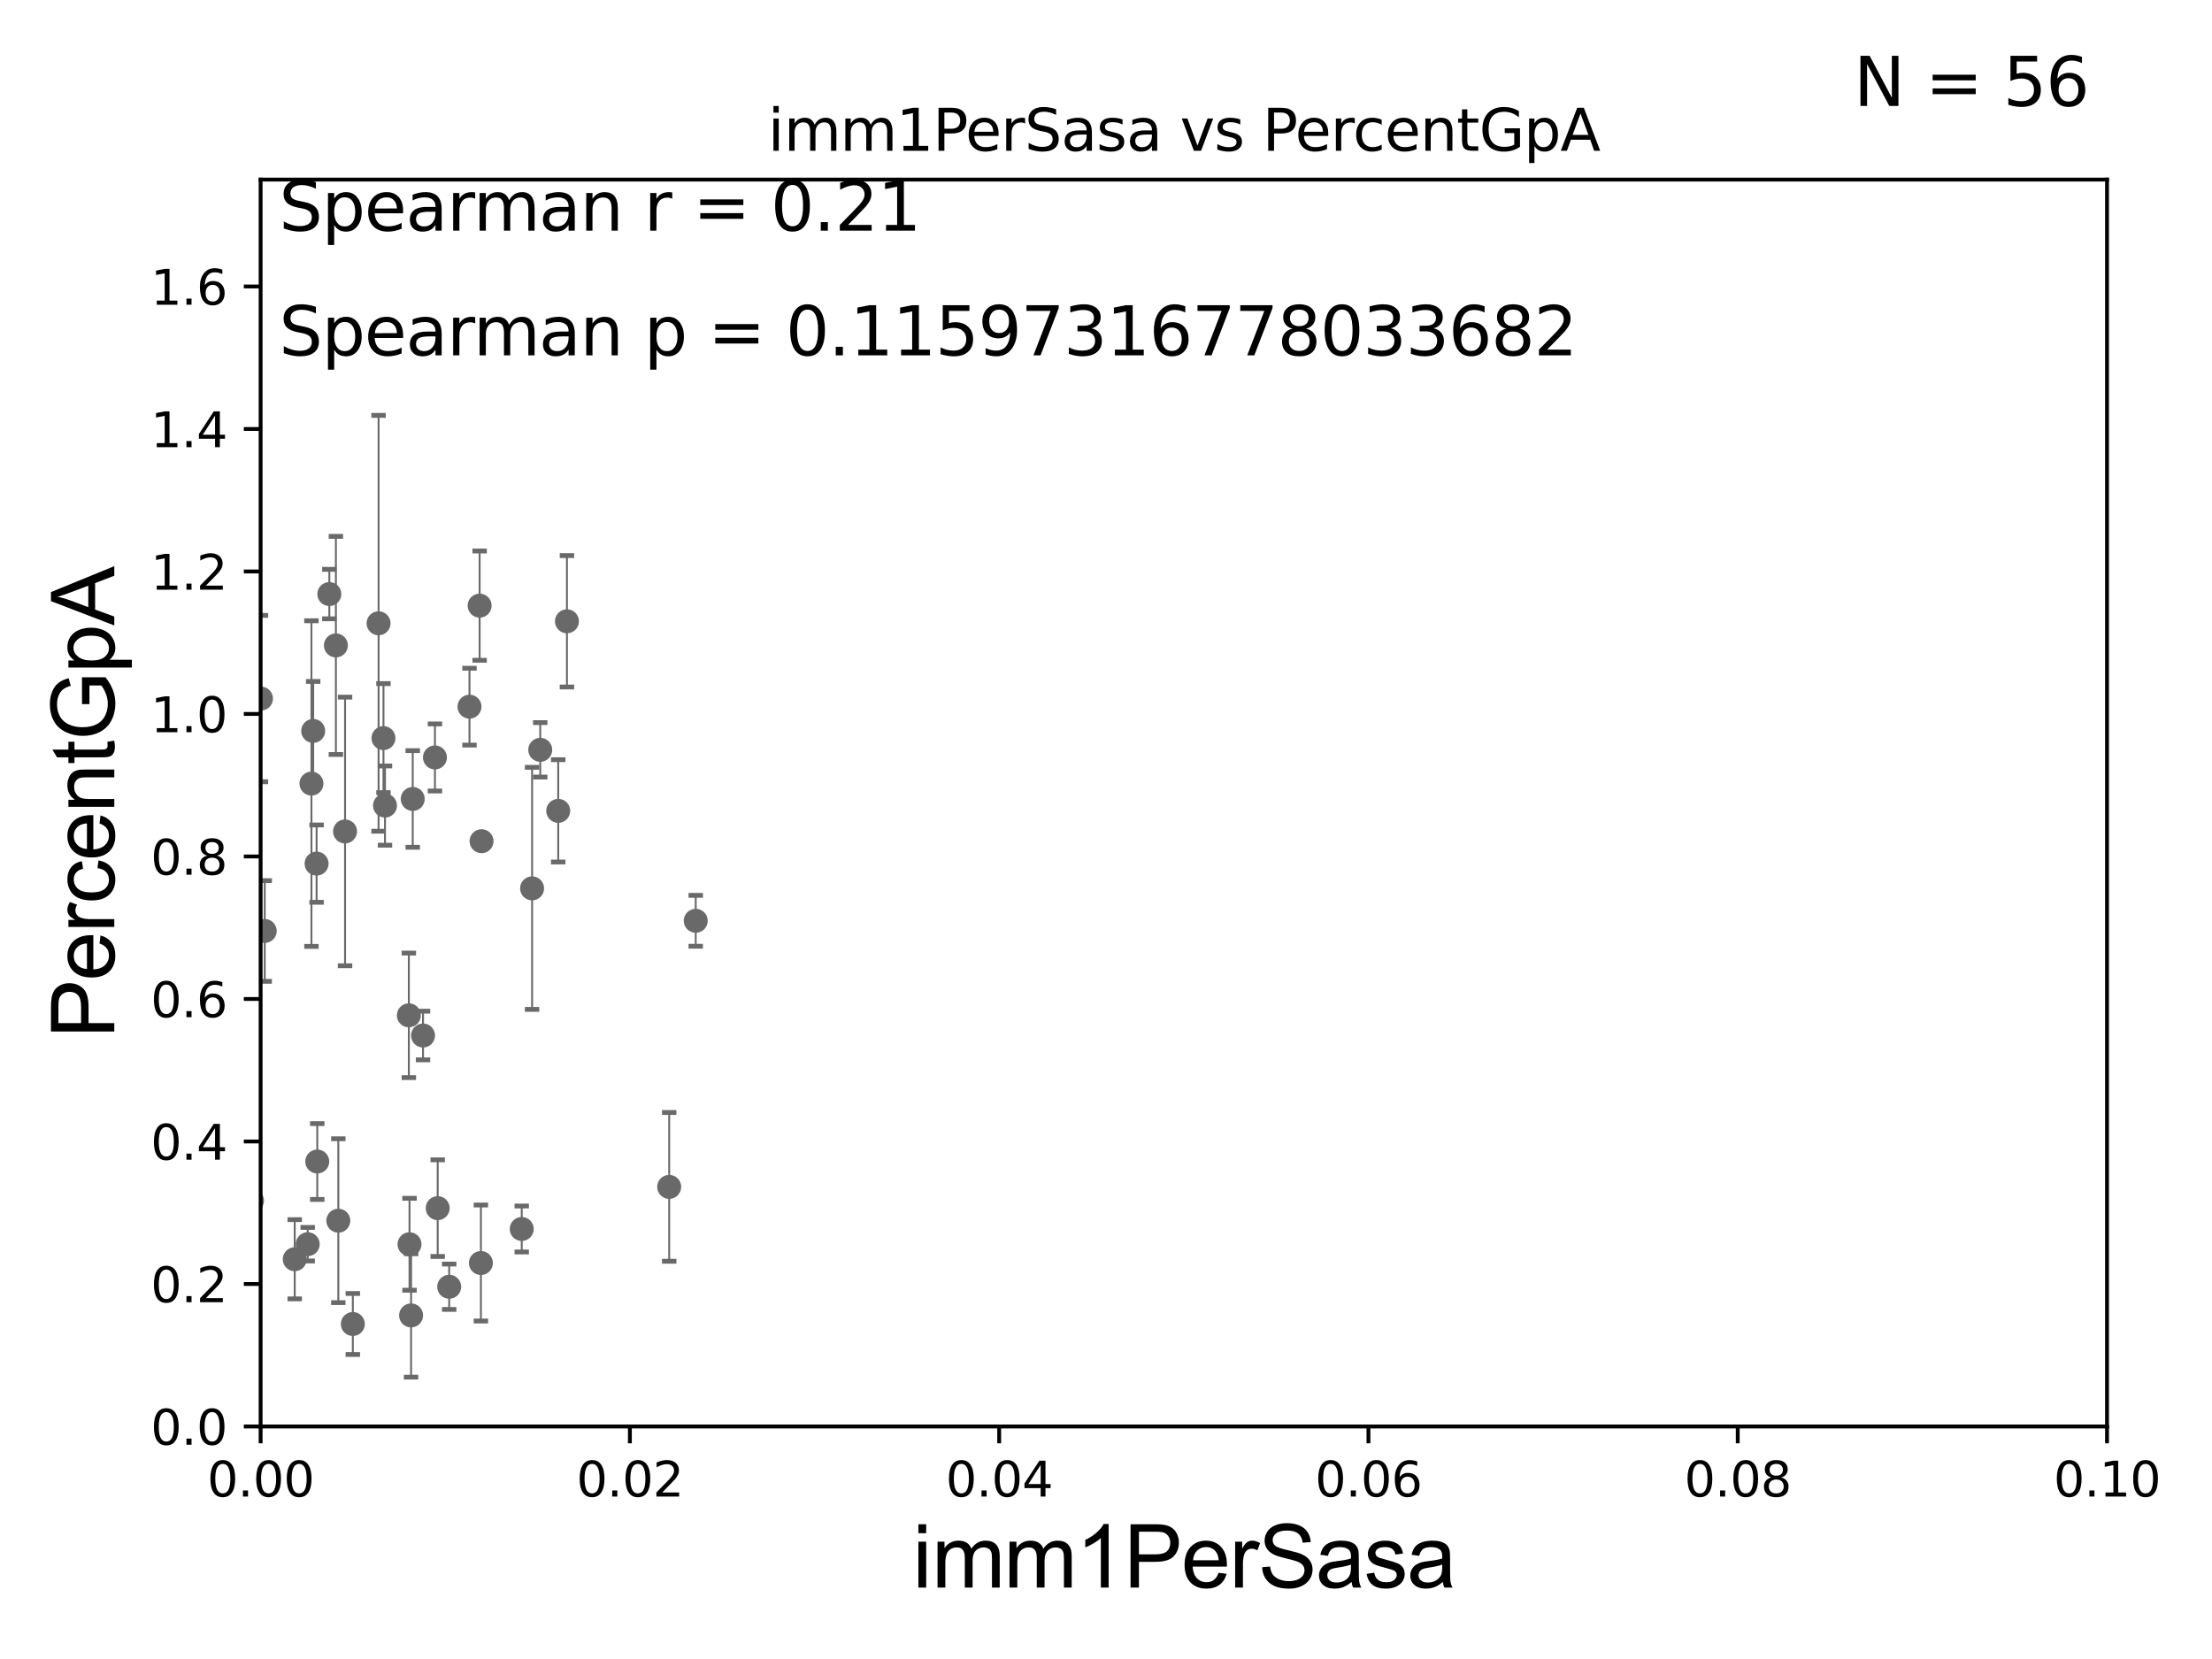 <?xml version="1.0" encoding="utf-8" standalone="no"?>
<!DOCTYPE svg PUBLIC "-//W3C//DTD SVG 1.1//EN"
  "http://www.w3.org/Graphics/SVG/1.1/DTD/svg11.dtd">
<svg xmlns:xlink="http://www.w3.org/1999/xlink" width="460.8pt" height="345.6pt" viewBox="0 0 460.8 345.6" xmlns="http://www.w3.org/2000/svg" version="1.1">
 <defs>
  <style type="text/css">*{stroke-linejoin: round; stroke-linecap: butt}</style>
 </defs>
 <g id="figure_1">
  <g id="patch_1">
   <path d="M 0 345.6 
L 460.8 345.6 
L 460.8 0 
L 0 0 
z
" style="fill: #ffffff"/>
  </g>
  <g id="axes_1">
   <g id="patch_2">
    <path d="M 54.29 297.16 
L 438.93 297.16 
L 438.93 37.411 
L 54.29 37.411 
z
" style="fill: #ffffff"/>
   </g>
   <g id="PathCollection_1">
    <defs>
     <path id="m37f2b72d5d" d="M 0 1.118 
C 0.297 1.118 0.581 1 0.791 0.791 
C 1 0.581 1.118 0.297 1.118 0 
C 1.118 -0.297 1 -0.581 0.791 -0.791 
C 0.581 -1 0.297 -1.118 0 -1.118 
C -0.297 -1.118 -0.581 -1 -0.791 -0.791 
C -1 -0.581 -1.118 -0.297 -1.118 0 
C -1.118 0.297 -1 0.581 -0.791 0.791 
C -0.581 1 -0.297 1.118 0 1.118 
z
" style="stroke: #696969"/>
    </defs>
    <g clip-path="url(#p5f4c864e7b)">
     <use xlink:href="#m37f2b72d5d" x="64.881" y="163.235" style="fill: #696969; stroke: #696969"/>
     <use xlink:href="#m37f2b72d5d" x="61.397" y="262.321" style="fill: #696969; stroke: #696969"/>
     <use xlink:href="#m37f2b72d5d" x="44.736" y="226.974" style="fill: #696969; stroke: #696969"/>
     <use xlink:href="#m37f2b72d5d" x="52.502" y="250.135" style="fill: #696969; stroke: #696969"/>
     <use xlink:href="#m37f2b72d5d" x="17.594" y="268.127" style="fill: #696969; stroke: #696969"/>
     <use xlink:href="#m37f2b72d5d" x="85.31" y="259.199" style="fill: #696969; stroke: #696969"/>
     <use xlink:href="#m37f2b72d5d" x="48.146" y="212.051" style="fill: #696969; stroke: #696969"/>
     <use xlink:href="#m37f2b72d5d" x="41.869" y="271.421" style="fill: #696969; stroke: #696969"/>
     <use xlink:href="#m37f2b72d5d" x="45.951" y="262.158" style="fill: #696969; stroke: #696969"/>
     <use xlink:href="#m37f2b72d5d" x="64.101" y="259.187" style="fill: #696969; stroke: #696969"/>
     <use xlink:href="#m37f2b72d5d" x="90.607" y="157.789" style="fill: #696969; stroke: #696969"/>
     <use xlink:href="#m37f2b72d5d" x="85.637" y="274.025" style="fill: #696969; stroke: #696969"/>
     <use xlink:href="#m37f2b72d5d" x="66.091" y="241.967" style="fill: #696969; stroke: #696969"/>
     <use xlink:href="#m37f2b72d5d" x="93.574" y="268.053" style="fill: #696969; stroke: #696969"/>
     <use xlink:href="#m37f2b72d5d" x="26.231" y="267.951" style="fill: #696969; stroke: #696969"/>
     <use xlink:href="#m37f2b72d5d" x="85.98" y="166.435" style="fill: #696969; stroke: #696969"/>
     <use xlink:href="#m37f2b72d5d" x="-1" y="243.64" style="fill: #696969; stroke: #696969"/>
     <use xlink:href="#m37f2b72d5d" x="-1" y="260.716" style="fill: #696969; stroke: #696969"/>
     <use xlink:href="#m37f2b72d5d" x="73.5" y="275.812" style="fill: #696969; stroke: #696969"/>
     <use xlink:href="#m37f2b72d5d" x="47.261" y="259.058" style="fill: #696969; stroke: #696969"/>
     <use xlink:href="#m37f2b72d5d" x="70.477" y="254.293" style="fill: #696969; stroke: #696969"/>
     <use xlink:href="#m37f2b72d5d" x="42.284" y="243.366" style="fill: #696969; stroke: #696969"/>
     <use xlink:href="#m37f2b72d5d" x="18.073" y="266.829" style="fill: #696969; stroke: #696969"/>
     <use xlink:href="#m37f2b72d5d" x="108.687" y="256.02" style="fill: #696969; stroke: #696969"/>
     <use xlink:href="#m37f2b72d5d" x="100.179" y="263.108" style="fill: #696969; stroke: #696969"/>
     <use xlink:href="#m37f2b72d5d" x="45.516" y="264.317" style="fill: #696969; stroke: #696969"/>
     <use xlink:href="#m37f2b72d5d" x="22.28" y="209.115" style="fill: #696969; stroke: #696969"/>
     <use xlink:href="#m37f2b72d5d" x="55.148" y="193.938" style="fill: #696969; stroke: #696969"/>
     <use xlink:href="#m37f2b72d5d" x="-1" y="134.056" style="fill: #696969; stroke: #696969"/>
     <use xlink:href="#m37f2b72d5d" x="-1" y="134.676" style="fill: #696969; stroke: #696969"/>
     <use xlink:href="#m37f2b72d5d" x="37.678" y="183.593" style="fill: #696969; stroke: #696969"/>
     <use xlink:href="#m37f2b72d5d" x="54.364" y="145.526" style="fill: #696969; stroke: #696969"/>
     <use xlink:href="#m37f2b72d5d" x="33.21" y="115.196" style="fill: #696969; stroke: #696969"/>
     <use xlink:href="#m37f2b72d5d" x="65.243" y="152.266" style="fill: #696969; stroke: #696969"/>
     <use xlink:href="#m37f2b72d5d" x="41.326" y="189.444" style="fill: #696969; stroke: #696969"/>
     <use xlink:href="#m37f2b72d5d" x="41.885" y="173.521" style="fill: #696969; stroke: #696969"/>
     <use xlink:href="#m37f2b72d5d" x="85.17" y="211.513" style="fill: #696969; stroke: #696969"/>
     <use xlink:href="#m37f2b72d5d" x="110.843" y="185.062" style="fill: #696969; stroke: #696969"/>
     <use xlink:href="#m37f2b72d5d" x="97.804" y="147.21" style="fill: #696969; stroke: #696969"/>
     <use xlink:href="#m37f2b72d5d" x="71.881" y="173.206" style="fill: #696969; stroke: #696969"/>
     <use xlink:href="#m37f2b72d5d" x="88.126" y="215.715" style="fill: #696969; stroke: #696969"/>
     <use xlink:href="#m37f2b72d5d" x="69.972" y="134.451" style="fill: #696969; stroke: #696969"/>
     <use xlink:href="#m37f2b72d5d" x="79.883" y="153.76" style="fill: #696969; stroke: #696969"/>
     <use xlink:href="#m37f2b72d5d" x="118.104" y="129.427" style="fill: #696969; stroke: #696969"/>
     <use xlink:href="#m37f2b72d5d" x="100.315" y="175.238" style="fill: #696969; stroke: #696969"/>
     <use xlink:href="#m37f2b72d5d" x="68.606" y="123.755" style="fill: #696969; stroke: #696969"/>
     <use xlink:href="#m37f2b72d5d" x="80.201" y="167.814" style="fill: #696969; stroke: #696969"/>
     <use xlink:href="#m37f2b72d5d" x="116.288" y="168.917" style="fill: #696969; stroke: #696969"/>
     <use xlink:href="#m37f2b72d5d" x="112.542" y="156.205" style="fill: #696969; stroke: #696969"/>
     <use xlink:href="#m37f2b72d5d" x="99.915" y="126.165" style="fill: #696969; stroke: #696969"/>
     <use xlink:href="#m37f2b72d5d" x="78.863" y="129.845" style="fill: #696969; stroke: #696969"/>
     <use xlink:href="#m37f2b72d5d" x="45.073" y="136.023" style="fill: #696969; stroke: #696969"/>
     <use xlink:href="#m37f2b72d5d" x="23.431" y="197.533" style="fill: #696969; stroke: #696969"/>
     <use xlink:href="#m37f2b72d5d" x="144.933" y="191.818" style="fill: #696969; stroke: #696969"/>
     <use xlink:href="#m37f2b72d5d" x="139.405" y="247.249" style="fill: #696969; stroke: #696969"/>
     <use xlink:href="#m37f2b72d5d" x="65.952" y="179.908" style="fill: #696969; stroke: #696969"/>
     <use xlink:href="#m37f2b72d5d" x="3.975" y="273.033" style="fill: #696969; stroke: #696969"/>
     <use xlink:href="#m37f2b72d5d" x="91.181" y="251.681" style="fill: #696969; stroke: #696969"/>
    </g>
   </g>
   <g id="matplotlib.axis_1">
    <g id="xtick_1">
     <g id="line2d_1">
      <defs>
       <path id="m1b6c2a68a5" d="M 0 0 
L 0 3.5 
" style="stroke: #000000; stroke-width: 0.8"/>
      </defs>
      <g>
       <use xlink:href="#m1b6c2a68a5" x="54.29" y="297.16" style="stroke: #000000; stroke-width: 0.8"/>
      </g>
     </g>
     <g id="text_1">
      <!-- 0.00 -->
      <g transform="translate(43.157 311.758)scale(0.1 -0.1)">
       <defs>
        <path id="DejaVuSans-30" d="M 2034 4250 
Q 1547 4250 1301 3770 
Q 1056 3291 1056 2328 
Q 1056 1369 1301 889 
Q 1547 409 2034 409 
Q 2525 409 2770 889 
Q 3016 1369 3016 2328 
Q 3016 3291 2770 3770 
Q 2525 4250 2034 4250 
z
M 2034 4750 
Q 2819 4750 3233 4129 
Q 3647 3509 3647 2328 
Q 3647 1150 3233 529 
Q 2819 -91 2034 -91 
Q 1250 -91 836 529 
Q 422 1150 422 2328 
Q 422 3509 836 4129 
Q 1250 4750 2034 4750 
z
" transform="scale(0.016)"/>
        <path id="DejaVuSans-2e" d="M 684 794 
L 1344 794 
L 1344 0 
L 684 0 
L 684 794 
z
" transform="scale(0.016)"/>
       </defs>
       <use xlink:href="#DejaVuSans-30"/>
       <use xlink:href="#DejaVuSans-2e" x="63.623"/>
       <use xlink:href="#DejaVuSans-30" x="95.41"/>
       <use xlink:href="#DejaVuSans-30" x="159.033"/>
      </g>
     </g>
    </g>
    <g id="xtick_2">
     <g id="line2d_2">
      <g>
       <use xlink:href="#m1b6c2a68a5" x="131.218" y="297.16" style="stroke: #000000; stroke-width: 0.8"/>
      </g>
     </g>
     <g id="text_2">
      <!-- 0.02 -->
      <g transform="translate(120.085 311.758)scale(0.1 -0.1)">
       <defs>
        <path id="DejaVuSans-32" d="M 1228 531 
L 3431 531 
L 3431 0 
L 469 0 
L 469 531 
Q 828 903 1448 1529 
Q 2069 2156 2228 2338 
Q 2531 2678 2651 2914 
Q 2772 3150 2772 3378 
Q 2772 3750 2511 3984 
Q 2250 4219 1831 4219 
Q 1534 4219 1204 4116 
Q 875 4013 500 3803 
L 500 4441 
Q 881 4594 1212 4672 
Q 1544 4750 1819 4750 
Q 2544 4750 2975 4387 
Q 3406 4025 3406 3419 
Q 3406 3131 3298 2873 
Q 3191 2616 2906 2266 
Q 2828 2175 2409 1742 
Q 1991 1309 1228 531 
z
" transform="scale(0.016)"/>
       </defs>
       <use xlink:href="#DejaVuSans-30"/>
       <use xlink:href="#DejaVuSans-2e" x="63.623"/>
       <use xlink:href="#DejaVuSans-30" x="95.41"/>
       <use xlink:href="#DejaVuSans-32" x="159.033"/>
      </g>
     </g>
    </g>
    <g id="xtick_3">
     <g id="line2d_3">
      <g>
       <use xlink:href="#m1b6c2a68a5" x="208.146" y="297.16" style="stroke: #000000; stroke-width: 0.8"/>
      </g>
     </g>
     <g id="text_3">
      <!-- 0.04 -->
      <g transform="translate(197.013 311.758)scale(0.1 -0.1)">
       <defs>
        <path id="DejaVuSans-34" d="M 2419 4116 
L 825 1625 
L 2419 1625 
L 2419 4116 
z
M 2253 4666 
L 3047 4666 
L 3047 1625 
L 3713 1625 
L 3713 1100 
L 3047 1100 
L 3047 0 
L 2419 0 
L 2419 1100 
L 313 1100 
L 313 1709 
L 2253 4666 
z
" transform="scale(0.016)"/>
       </defs>
       <use xlink:href="#DejaVuSans-30"/>
       <use xlink:href="#DejaVuSans-2e" x="63.623"/>
       <use xlink:href="#DejaVuSans-30" x="95.41"/>
       <use xlink:href="#DejaVuSans-34" x="159.033"/>
      </g>
     </g>
    </g>
    <g id="xtick_4">
     <g id="line2d_4">
      <g>
       <use xlink:href="#m1b6c2a68a5" x="285.074" y="297.16" style="stroke: #000000; stroke-width: 0.8"/>
      </g>
     </g>
     <g id="text_4">
      <!-- 0.06 -->
      <g transform="translate(273.941 311.758)scale(0.1 -0.1)">
       <defs>
        <path id="DejaVuSans-36" d="M 2113 2584 
Q 1688 2584 1439 2293 
Q 1191 2003 1191 1497 
Q 1191 994 1439 701 
Q 1688 409 2113 409 
Q 2538 409 2786 701 
Q 3034 994 3034 1497 
Q 3034 2003 2786 2293 
Q 2538 2584 2113 2584 
z
M 3366 4563 
L 3366 3988 
Q 3128 4100 2886 4159 
Q 2644 4219 2406 4219 
Q 1781 4219 1451 3797 
Q 1122 3375 1075 2522 
Q 1259 2794 1537 2939 
Q 1816 3084 2150 3084 
Q 2853 3084 3261 2657 
Q 3669 2231 3669 1497 
Q 3669 778 3244 343 
Q 2819 -91 2113 -91 
Q 1303 -91 875 529 
Q 447 1150 447 2328 
Q 447 3434 972 4092 
Q 1497 4750 2381 4750 
Q 2619 4750 2861 4703 
Q 3103 4656 3366 4563 
z
" transform="scale(0.016)"/>
       </defs>
       <use xlink:href="#DejaVuSans-30"/>
       <use xlink:href="#DejaVuSans-2e" x="63.623"/>
       <use xlink:href="#DejaVuSans-30" x="95.41"/>
       <use xlink:href="#DejaVuSans-36" x="159.033"/>
      </g>
     </g>
    </g>
    <g id="xtick_5">
     <g id="line2d_5">
      <g>
       <use xlink:href="#m1b6c2a68a5" x="362.002" y="297.16" style="stroke: #000000; stroke-width: 0.8"/>
      </g>
     </g>
     <g id="text_5">
      <!-- 0.08 -->
      <g transform="translate(350.869 311.758)scale(0.1 -0.1)">
       <defs>
        <path id="DejaVuSans-38" d="M 2034 2216 
Q 1584 2216 1326 1975 
Q 1069 1734 1069 1313 
Q 1069 891 1326 650 
Q 1584 409 2034 409 
Q 2484 409 2743 651 
Q 3003 894 3003 1313 
Q 3003 1734 2745 1975 
Q 2488 2216 2034 2216 
z
M 1403 2484 
Q 997 2584 770 2862 
Q 544 3141 544 3541 
Q 544 4100 942 4425 
Q 1341 4750 2034 4750 
Q 2731 4750 3128 4425 
Q 3525 4100 3525 3541 
Q 3525 3141 3298 2862 
Q 3072 2584 2669 2484 
Q 3125 2378 3379 2068 
Q 3634 1759 3634 1313 
Q 3634 634 3220 271 
Q 2806 -91 2034 -91 
Q 1263 -91 848 271 
Q 434 634 434 1313 
Q 434 1759 690 2068 
Q 947 2378 1403 2484 
z
M 1172 3481 
Q 1172 3119 1398 2916 
Q 1625 2713 2034 2713 
Q 2441 2713 2670 2916 
Q 2900 3119 2900 3481 
Q 2900 3844 2670 4047 
Q 2441 4250 2034 4250 
Q 1625 4250 1398 4047 
Q 1172 3844 1172 3481 
z
" transform="scale(0.016)"/>
       </defs>
       <use xlink:href="#DejaVuSans-30"/>
       <use xlink:href="#DejaVuSans-2e" x="63.623"/>
       <use xlink:href="#DejaVuSans-30" x="95.41"/>
       <use xlink:href="#DejaVuSans-38" x="159.033"/>
      </g>
     </g>
    </g>
    <g id="xtick_6">
     <g id="line2d_6">
      <g>
       <use xlink:href="#m1b6c2a68a5" x="438.93" y="297.16" style="stroke: #000000; stroke-width: 0.8"/>
      </g>
     </g>
     <g id="text_6">
      <!-- 0.10 -->
      <g transform="translate(427.797 311.758)scale(0.1 -0.1)">
       <defs>
        <path id="DejaVuSans-31" d="M 794 531 
L 1825 531 
L 1825 4091 
L 703 3866 
L 703 4441 
L 1819 4666 
L 2450 4666 
L 2450 531 
L 3481 531 
L 3481 0 
L 794 0 
L 794 531 
z
" transform="scale(0.016)"/>
       </defs>
       <use xlink:href="#DejaVuSans-30"/>
       <use xlink:href="#DejaVuSans-2e" x="63.623"/>
       <use xlink:href="#DejaVuSans-31" x="95.41"/>
       <use xlink:href="#DejaVuSans-30" x="159.033"/>
      </g>
     </g>
    </g>
    <g id="text_7">
     <!-- imm1PerSasa -->
     <g transform="translate(190.094 330.722)scale(0.18 -0.18)">
      <defs>
       <path id="ArialMT-69" d="M 425 3934 
L 425 4581 
L 988 4581 
L 988 3934 
L 425 3934 
z
M 425 0 
L 425 3319 
L 988 3319 
L 988 0 
L 425 0 
z
" transform="scale(0.016)"/>
       <path id="ArialMT-6d" d="M 422 0 
L 422 3319 
L 925 3319 
L 925 2853 
Q 1081 3097 1340 3245 
Q 1600 3394 1931 3394 
Q 2300 3394 2536 3241 
Q 2772 3088 2869 2813 
Q 3263 3394 3894 3394 
Q 4388 3394 4653 3120 
Q 4919 2847 4919 2278 
L 4919 0 
L 4359 0 
L 4359 2091 
Q 4359 2428 4304 2576 
Q 4250 2725 4106 2815 
Q 3963 2906 3769 2906 
Q 3419 2906 3187 2673 
Q 2956 2441 2956 1928 
L 2956 0 
L 2394 0 
L 2394 2156 
Q 2394 2531 2256 2718 
Q 2119 2906 1806 2906 
Q 1569 2906 1367 2781 
Q 1166 2656 1075 2415 
Q 984 2175 984 1722 
L 984 0 
L 422 0 
z
" transform="scale(0.016)"/>
       <path id="ArialMT-31" d="M 2384 0 
L 1822 0 
L 1822 3584 
Q 1619 3391 1289 3197 
Q 959 3003 697 2906 
L 697 3450 
Q 1169 3672 1522 3987 
Q 1875 4303 2022 4600 
L 2384 4600 
L 2384 0 
z
" transform="scale(0.016)"/>
       <path id="ArialMT-50" d="M 494 0 
L 494 4581 
L 2222 4581 
Q 2678 4581 2919 4538 
Q 3256 4481 3484 4323 
Q 3713 4166 3852 3881 
Q 3991 3597 3991 3256 
Q 3991 2672 3619 2267 
Q 3247 1863 2275 1863 
L 1100 1863 
L 1100 0 
L 494 0 
z
M 1100 2403 
L 2284 2403 
Q 2872 2403 3119 2622 
Q 3366 2841 3366 3238 
Q 3366 3525 3220 3729 
Q 3075 3934 2838 4000 
Q 2684 4041 2272 4041 
L 1100 4041 
L 1100 2403 
z
" transform="scale(0.016)"/>
       <path id="ArialMT-65" d="M 2694 1069 
L 3275 997 
Q 3138 488 2766 206 
Q 2394 -75 1816 -75 
Q 1088 -75 661 373 
Q 234 822 234 1631 
Q 234 2469 665 2931 
Q 1097 3394 1784 3394 
Q 2450 3394 2872 2941 
Q 3294 2488 3294 1666 
Q 3294 1616 3291 1516 
L 816 1516 
Q 847 969 1125 678 
Q 1403 388 1819 388 
Q 2128 388 2347 550 
Q 2566 713 2694 1069 
z
M 847 1978 
L 2700 1978 
Q 2663 2397 2488 2606 
Q 2219 2931 1791 2931 
Q 1403 2931 1139 2672 
Q 875 2413 847 1978 
z
" transform="scale(0.016)"/>
       <path id="ArialMT-72" d="M 416 0 
L 416 3319 
L 922 3319 
L 922 2816 
Q 1116 3169 1280 3281 
Q 1444 3394 1641 3394 
Q 1925 3394 2219 3213 
L 2025 2691 
Q 1819 2813 1613 2813 
Q 1428 2813 1281 2702 
Q 1134 2591 1072 2394 
Q 978 2094 978 1738 
L 978 0 
L 416 0 
z
" transform="scale(0.016)"/>
       <path id="ArialMT-53" d="M 288 1472 
L 859 1522 
Q 900 1178 1048 958 
Q 1197 738 1509 602 
Q 1822 466 2213 466 
Q 2559 466 2825 569 
Q 3091 672 3220 851 
Q 3350 1031 3350 1244 
Q 3350 1459 3225 1620 
Q 3100 1781 2813 1891 
Q 2628 1963 1997 2114 
Q 1366 2266 1113 2400 
Q 784 2572 623 2826 
Q 463 3081 463 3397 
Q 463 3744 659 4045 
Q 856 4347 1234 4503 
Q 1613 4659 2075 4659 
Q 2584 4659 2973 4495 
Q 3363 4331 3572 4012 
Q 3781 3694 3797 3291 
L 3216 3247 
Q 3169 3681 2898 3903 
Q 2628 4125 2100 4125 
Q 1550 4125 1298 3923 
Q 1047 3722 1047 3438 
Q 1047 3191 1225 3031 
Q 1400 2872 2139 2705 
Q 2878 2538 3153 2413 
Q 3553 2228 3743 1945 
Q 3934 1663 3934 1294 
Q 3934 928 3725 604 
Q 3516 281 3123 101 
Q 2731 -78 2241 -78 
Q 1619 -78 1198 103 
Q 778 284 539 648 
Q 300 1013 288 1472 
z
" transform="scale(0.016)"/>
       <path id="ArialMT-61" d="M 2588 409 
Q 2275 144 1986 34 
Q 1697 -75 1366 -75 
Q 819 -75 525 192 
Q 231 459 231 875 
Q 231 1119 342 1320 
Q 453 1522 633 1644 
Q 813 1766 1038 1828 
Q 1203 1872 1538 1913 
Q 2219 1994 2541 2106 
Q 2544 2222 2544 2253 
Q 2544 2597 2384 2738 
Q 2169 2928 1744 2928 
Q 1347 2928 1158 2789 
Q 969 2650 878 2297 
L 328 2372 
Q 403 2725 575 2942 
Q 747 3159 1072 3276 
Q 1397 3394 1825 3394 
Q 2250 3394 2515 3294 
Q 2781 3194 2906 3042 
Q 3031 2891 3081 2659 
Q 3109 2516 3109 2141 
L 3109 1391 
Q 3109 606 3145 398 
Q 3181 191 3288 0 
L 2700 0 
Q 2613 175 2588 409 
z
M 2541 1666 
Q 2234 1541 1622 1453 
Q 1275 1403 1131 1340 
Q 988 1278 909 1158 
Q 831 1038 831 891 
Q 831 666 1001 516 
Q 1172 366 1500 366 
Q 1825 366 2078 508 
Q 2331 650 2450 897 
Q 2541 1088 2541 1459 
L 2541 1666 
z
" transform="scale(0.016)"/>
       <path id="ArialMT-73" d="M 197 991 
L 753 1078 
Q 800 744 1014 566 
Q 1228 388 1613 388 
Q 2000 388 2187 545 
Q 2375 703 2375 916 
Q 2375 1106 2209 1216 
Q 2094 1291 1634 1406 
Q 1016 1563 777 1677 
Q 538 1791 414 1992 
Q 291 2194 291 2438 
Q 291 2659 392 2848 
Q 494 3038 669 3163 
Q 800 3259 1026 3326 
Q 1253 3394 1513 3394 
Q 1903 3394 2198 3281 
Q 2494 3169 2634 2976 
Q 2775 2784 2828 2463 
L 2278 2388 
Q 2241 2644 2061 2787 
Q 1881 2931 1553 2931 
Q 1166 2931 1000 2803 
Q 834 2675 834 2503 
Q 834 2394 903 2306 
Q 972 2216 1119 2156 
Q 1203 2125 1616 2013 
Q 2213 1853 2448 1751 
Q 2684 1650 2818 1456 
Q 2953 1263 2953 975 
Q 2953 694 2789 445 
Q 2625 197 2315 61 
Q 2006 -75 1616 -75 
Q 969 -75 630 194 
Q 291 463 197 991 
z
" transform="scale(0.016)"/>
      </defs>
      <use xlink:href="#ArialMT-69"/>
      <use xlink:href="#ArialMT-6d" x="22.217"/>
      <use xlink:href="#ArialMT-6d" x="105.518"/>
      <use xlink:href="#ArialMT-31" x="188.818"/>
      <use xlink:href="#ArialMT-50" x="244.434"/>
      <use xlink:href="#ArialMT-65" x="311.133"/>
      <use xlink:href="#ArialMT-72" x="366.748"/>
      <use xlink:href="#ArialMT-53" x="400.049"/>
      <use xlink:href="#ArialMT-61" x="466.748"/>
      <use xlink:href="#ArialMT-73" x="522.363"/>
      <use xlink:href="#ArialMT-61" x="572.363"/>
     </g>
    </g>
   </g>
   <g id="matplotlib.axis_2">
    <g id="ytick_1">
     <g id="line2d_7">
      <defs>
       <path id="mfa87b2326d" d="M 0 0 
L -3.5 0 
" style="stroke: #000000; stroke-width: 0.8"/>
      </defs>
      <g>
       <use xlink:href="#mfa87b2326d" x="54.29" y="297.16" style="stroke: #000000; stroke-width: 0.8"/>
      </g>
     </g>
     <g id="text_8">
      <!-- 0.0 -->
      <g transform="translate(31.387 300.959)scale(0.1 -0.1)">
       <use xlink:href="#DejaVuSans-30"/>
       <use xlink:href="#DejaVuSans-2e" x="63.623"/>
       <use xlink:href="#DejaVuSans-30" x="95.41"/>
      </g>
     </g>
    </g>
    <g id="ytick_2">
     <g id="line2d_8">
      <g>
       <use xlink:href="#mfa87b2326d" x="54.29" y="267.474" style="stroke: #000000; stroke-width: 0.8"/>
      </g>
     </g>
     <g id="text_9">
      <!-- 0.2 -->
      <g transform="translate(31.387 271.274)scale(0.1 -0.1)">
       <use xlink:href="#DejaVuSans-30"/>
       <use xlink:href="#DejaVuSans-2e" x="63.623"/>
       <use xlink:href="#DejaVuSans-32" x="95.41"/>
      </g>
     </g>
    </g>
    <g id="ytick_3">
     <g id="line2d_9">
      <g>
       <use xlink:href="#mfa87b2326d" x="54.29" y="237.789" style="stroke: #000000; stroke-width: 0.8"/>
      </g>
     </g>
     <g id="text_10">
      <!-- 0.4 -->
      <g transform="translate(31.387 241.588)scale(0.1 -0.1)">
       <use xlink:href="#DejaVuSans-30"/>
       <use xlink:href="#DejaVuSans-2e" x="63.623"/>
       <use xlink:href="#DejaVuSans-34" x="95.41"/>
      </g>
     </g>
    </g>
    <g id="ytick_4">
     <g id="line2d_10">
      <g>
       <use xlink:href="#mfa87b2326d" x="54.29" y="208.103" style="stroke: #000000; stroke-width: 0.8"/>
      </g>
     </g>
     <g id="text_11">
      <!-- 0.6 -->
      <g transform="translate(31.387 211.902)scale(0.1 -0.1)">
       <use xlink:href="#DejaVuSans-30"/>
       <use xlink:href="#DejaVuSans-2e" x="63.623"/>
       <use xlink:href="#DejaVuSans-36" x="95.41"/>
      </g>
     </g>
    </g>
    <g id="ytick_5">
     <g id="line2d_11">
      <g>
       <use xlink:href="#mfa87b2326d" x="54.29" y="178.418" style="stroke: #000000; stroke-width: 0.8"/>
      </g>
     </g>
     <g id="text_12">
      <!-- 0.8 -->
      <g transform="translate(31.387 182.217)scale(0.1 -0.1)">
       <use xlink:href="#DejaVuSans-30"/>
       <use xlink:href="#DejaVuSans-2e" x="63.623"/>
       <use xlink:href="#DejaVuSans-38" x="95.41"/>
      </g>
     </g>
    </g>
    <g id="ytick_6">
     <g id="line2d_12">
      <g>
       <use xlink:href="#mfa87b2326d" x="54.29" y="148.732" style="stroke: #000000; stroke-width: 0.8"/>
      </g>
     </g>
     <g id="text_13">
      <!-- 1.0 -->
      <g transform="translate(31.387 152.531)scale(0.1 -0.1)">
       <use xlink:href="#DejaVuSans-31"/>
       <use xlink:href="#DejaVuSans-2e" x="63.623"/>
       <use xlink:href="#DejaVuSans-30" x="95.41"/>
      </g>
     </g>
    </g>
    <g id="ytick_7">
     <g id="line2d_13">
      <g>
       <use xlink:href="#mfa87b2326d" x="54.29" y="119.047" style="stroke: #000000; stroke-width: 0.8"/>
      </g>
     </g>
     <g id="text_14">
      <!-- 1.2 -->
      <g transform="translate(31.387 122.846)scale(0.1 -0.1)">
       <use xlink:href="#DejaVuSans-31"/>
       <use xlink:href="#DejaVuSans-2e" x="63.623"/>
       <use xlink:href="#DejaVuSans-32" x="95.41"/>
      </g>
     </g>
    </g>
    <g id="ytick_8">
     <g id="line2d_14">
      <g>
       <use xlink:href="#mfa87b2326d" x="54.29" y="89.361" style="stroke: #000000; stroke-width: 0.8"/>
      </g>
     </g>
     <g id="text_15">
      <!-- 1.4 -->
      <g transform="translate(31.387 93.16)scale(0.1 -0.1)">
       <use xlink:href="#DejaVuSans-31"/>
       <use xlink:href="#DejaVuSans-2e" x="63.623"/>
       <use xlink:href="#DejaVuSans-34" x="95.41"/>
      </g>
     </g>
    </g>
    <g id="ytick_9">
     <g id="line2d_15">
      <g>
       <use xlink:href="#mfa87b2326d" x="54.29" y="59.675" style="stroke: #000000; stroke-width: 0.8"/>
      </g>
     </g>
     <g id="text_16">
      <!-- 1.6 -->
      <g transform="translate(31.387 63.475)scale(0.1 -0.1)">
       <use xlink:href="#DejaVuSans-31"/>
       <use xlink:href="#DejaVuSans-2e" x="63.623"/>
       <use xlink:href="#DejaVuSans-36" x="95.41"/>
      </g>
     </g>
    </g>
    <g id="text_17">
     <!-- PercentGpA -->
     <g transform="translate(23.809 216.309)rotate(-90)scale(0.18 -0.18)">
      <defs>
       <path id="ArialMT-63" d="M 2588 1216 
L 3141 1144 
Q 3050 572 2676 248 
Q 2303 -75 1759 -75 
Q 1078 -75 664 370 
Q 250 816 250 1647 
Q 250 2184 428 2587 
Q 606 2991 970 3192 
Q 1334 3394 1763 3394 
Q 2303 3394 2647 3120 
Q 2991 2847 3088 2344 
L 2541 2259 
Q 2463 2594 2264 2762 
Q 2066 2931 1784 2931 
Q 1359 2931 1093 2626 
Q 828 2322 828 1663 
Q 828 994 1084 691 
Q 1341 388 1753 388 
Q 2084 388 2306 591 
Q 2528 794 2588 1216 
z
" transform="scale(0.016)"/>
       <path id="ArialMT-6e" d="M 422 0 
L 422 3319 
L 928 3319 
L 928 2847 
Q 1294 3394 1984 3394 
Q 2284 3394 2536 3286 
Q 2788 3178 2913 3003 
Q 3038 2828 3088 2588 
Q 3119 2431 3119 2041 
L 3119 0 
L 2556 0 
L 2556 2019 
Q 2556 2363 2490 2533 
Q 2425 2703 2258 2804 
Q 2091 2906 1866 2906 
Q 1506 2906 1245 2678 
Q 984 2450 984 1813 
L 984 0 
L 422 0 
z
" transform="scale(0.016)"/>
       <path id="ArialMT-74" d="M 1650 503 
L 1731 6 
Q 1494 -44 1306 -44 
Q 1000 -44 831 53 
Q 663 150 594 308 
Q 525 466 525 972 
L 525 2881 
L 113 2881 
L 113 3319 
L 525 3319 
L 525 4141 
L 1084 4478 
L 1084 3319 
L 1650 3319 
L 1650 2881 
L 1084 2881 
L 1084 941 
Q 1084 700 1114 631 
Q 1144 563 1211 522 
Q 1278 481 1403 481 
Q 1497 481 1650 503 
z
" transform="scale(0.016)"/>
       <path id="ArialMT-47" d="M 2638 1797 
L 2638 2334 
L 4578 2338 
L 4578 638 
Q 4131 281 3656 101 
Q 3181 -78 2681 -78 
Q 2006 -78 1454 211 
Q 903 500 622 1047 
Q 341 1594 341 2269 
Q 341 2938 620 3517 
Q 900 4097 1425 4378 
Q 1950 4659 2634 4659 
Q 3131 4659 3532 4498 
Q 3934 4338 4162 4050 
Q 4391 3763 4509 3300 
L 3963 3150 
Q 3859 3500 3706 3700 
Q 3553 3900 3268 4020 
Q 2984 4141 2638 4141 
Q 2222 4141 1919 4014 
Q 1616 3888 1430 3681 
Q 1244 3475 1141 3228 
Q 966 2803 966 2306 
Q 966 1694 1177 1281 
Q 1388 869 1791 669 
Q 2194 469 2647 469 
Q 3041 469 3416 620 
Q 3791 772 3984 944 
L 3984 1797 
L 2638 1797 
z
" transform="scale(0.016)"/>
       <path id="ArialMT-70" d="M 422 -1272 
L 422 3319 
L 934 3319 
L 934 2888 
Q 1116 3141 1344 3267 
Q 1572 3394 1897 3394 
Q 2322 3394 2647 3175 
Q 2972 2956 3137 2557 
Q 3303 2159 3303 1684 
Q 3303 1175 3120 767 
Q 2938 359 2589 142 
Q 2241 -75 1856 -75 
Q 1575 -75 1351 44 
Q 1128 163 984 344 
L 984 -1272 
L 422 -1272 
z
M 931 1641 
Q 931 1000 1190 694 
Q 1450 388 1819 388 
Q 2194 388 2461 705 
Q 2728 1022 2728 1688 
Q 2728 2322 2467 2637 
Q 2206 2953 1844 2953 
Q 1484 2953 1207 2617 
Q 931 2281 931 1641 
z
" transform="scale(0.016)"/>
       <path id="ArialMT-41" d="M -9 0 
L 1750 4581 
L 2403 4581 
L 4278 0 
L 3588 0 
L 3053 1388 
L 1138 1388 
L 634 0 
L -9 0 
z
M 1313 1881 
L 2866 1881 
L 2388 3150 
Q 2169 3728 2063 4100 
Q 1975 3659 1816 3225 
L 1313 1881 
z
" transform="scale(0.016)"/>
      </defs>
      <use xlink:href="#ArialMT-50"/>
      <use xlink:href="#ArialMT-65" x="66.699"/>
      <use xlink:href="#ArialMT-72" x="122.314"/>
      <use xlink:href="#ArialMT-63" x="155.615"/>
      <use xlink:href="#ArialMT-65" x="205.615"/>
      <use xlink:href="#ArialMT-6e" x="261.23"/>
      <use xlink:href="#ArialMT-74" x="316.846"/>
      <use xlink:href="#ArialMT-47" x="344.629"/>
      <use xlink:href="#ArialMT-70" x="422.412"/>
      <use xlink:href="#ArialMT-41" x="478.027"/>
     </g>
    </g>
   </g>
   <g id="LineCollection_1">
    <path d="M 64.881 197.15 
L 64.881 129.319 
" clip-path="url(#p5f4c864e7b)" style="fill: none; stroke: #696969; stroke-width: 0.4"/>
    <path d="M 61.397 270.572 
L 61.397 254.069 
" clip-path="url(#p5f4c864e7b)" style="fill: none; stroke: #696969; stroke-width: 0.4"/>
    <path d="M 44.736 241.598 
L 44.736 212.351 
" clip-path="url(#p5f4c864e7b)" style="fill: none; stroke: #696969; stroke-width: 0.4"/>
    <path d="M 52.502 253.922 
L 52.502 246.348 
" clip-path="url(#p5f4c864e7b)" style="fill: none; stroke: #696969; stroke-width: 0.4"/>
    <path d="M 17.594 275.908 
L 17.594 260.346 
" clip-path="url(#p5f4c864e7b)" style="fill: none; stroke: #696969; stroke-width: 0.4"/>
    <path d="M 85.31 268.774 
L 85.31 249.625 
" clip-path="url(#p5f4c864e7b)" style="fill: none; stroke: #696969; stroke-width: 0.4"/>
    <path d="M 48.146 221.113 
L 48.146 202.988 
" clip-path="url(#p5f4c864e7b)" style="fill: none; stroke: #696969; stroke-width: 0.4"/>
    <path d="M 41.869 283.697 
L 41.869 259.146 
" clip-path="url(#p5f4c864e7b)" style="fill: none; stroke: #696969; stroke-width: 0.4"/>
    <path d="M 45.951 267.999 
L 45.951 256.318 
" clip-path="url(#p5f4c864e7b)" style="fill: none; stroke: #696969; stroke-width: 0.4"/>
    <path d="M 64.101 262.68 
L 64.101 255.694 
" clip-path="url(#p5f4c864e7b)" style="fill: none; stroke: #696969; stroke-width: 0.4"/>
    <path d="M 90.607 164.774 
L 90.607 150.805 
" clip-path="url(#p5f4c864e7b)" style="fill: none; stroke: #696969; stroke-width: 0.4"/>
    <path d="M 85.637 286.88 
L 85.637 261.171 
" clip-path="url(#p5f4c864e7b)" style="fill: none; stroke: #696969; stroke-width: 0.4"/>
    <path d="M 66.091 249.864 
L 66.091 234.07 
" clip-path="url(#p5f4c864e7b)" style="fill: none; stroke: #696969; stroke-width: 0.4"/>
    <path d="M 93.574 272.778 
L 93.574 263.328 
" clip-path="url(#p5f4c864e7b)" style="fill: none; stroke: #696969; stroke-width: 0.4"/>
    <path d="M 26.231 273.513 
L 26.231 262.389 
" clip-path="url(#p5f4c864e7b)" style="fill: none; stroke: #696969; stroke-width: 0.4"/>
    <path d="M 85.98 176.498 
L 85.98 156.372 
" clip-path="url(#p5f4c864e7b)" style="fill: none; stroke: #696969; stroke-width: 0.4"/>
    <path clip-path="url(#p5f4c864e7b)" style="fill: none; stroke: #696969; stroke-width: 0.4"/>
    <path d="M 73.5 282.163 
L 73.5 269.461 
" clip-path="url(#p5f4c864e7b)" style="fill: none; stroke: #696969; stroke-width: 0.4"/>
    <path d="M 47.261 275.011 
L 47.261 243.105 
" clip-path="url(#p5f4c864e7b)" style="fill: none; stroke: #696969; stroke-width: 0.4"/>
    <path d="M 70.477 271.362 
L 70.477 237.224 
" clip-path="url(#p5f4c864e7b)" style="fill: none; stroke: #696969; stroke-width: 0.4"/>
    <path d="M 42.284 246.426 
L 42.284 240.307 
" clip-path="url(#p5f4c864e7b)" style="fill: none; stroke: #696969; stroke-width: 0.4"/>
    <path d="M 18.073 280.84 
L 18.073 252.817 
" clip-path="url(#p5f4c864e7b)" style="fill: none; stroke: #696969; stroke-width: 0.4"/>
    <path d="M 108.687 260.805 
L 108.687 251.235 
" clip-path="url(#p5f4c864e7b)" style="fill: none; stroke: #696969; stroke-width: 0.4"/>
    <path d="M 100.179 275.19 
L 100.179 251.025 
" clip-path="url(#p5f4c864e7b)" style="fill: none; stroke: #696969; stroke-width: 0.4"/>
    <path d="M 45.516 280.211 
L 45.516 248.423 
" clip-path="url(#p5f4c864e7b)" style="fill: none; stroke: #696969; stroke-width: 0.4"/>
    <path d="M 22.28 213.579 
L 22.28 204.65 
" clip-path="url(#p5f4c864e7b)" style="fill: none; stroke: #696969; stroke-width: 0.4"/>
    <path d="M 55.148 204.425 
L 55.148 183.452 
" clip-path="url(#p5f4c864e7b)" style="fill: none; stroke: #696969; stroke-width: 0.4"/>
    <path clip-path="url(#p5f4c864e7b)" style="fill: none; stroke: #696969; stroke-width: 0.4"/>
    <path d="M 37.678 205.505 
L 37.678 161.681 
" clip-path="url(#p5f4c864e7b)" style="fill: none; stroke: #696969; stroke-width: 0.4"/>
    <path d="M 54.364 162.854 
L 54.364 128.198 
" clip-path="url(#p5f4c864e7b)" style="fill: none; stroke: #696969; stroke-width: 0.4"/>
    <path d="M 33.21 133.675 
L 33.21 96.717 
" clip-path="url(#p5f4c864e7b)" style="fill: none; stroke: #696969; stroke-width: 0.4"/>
    <path d="M 65.243 162.575 
L 65.243 141.957 
" clip-path="url(#p5f4c864e7b)" style="fill: none; stroke: #696969; stroke-width: 0.4"/>
    <path d="M 41.326 200.241 
L 41.326 178.647 
" clip-path="url(#p5f4c864e7b)" style="fill: none; stroke: #696969; stroke-width: 0.4"/>
    <path d="M 41.885 179.763 
L 41.885 167.279 
" clip-path="url(#p5f4c864e7b)" style="fill: none; stroke: #696969; stroke-width: 0.4"/>
    <path d="M 85.17 224.482 
L 85.17 198.543 
" clip-path="url(#p5f4c864e7b)" style="fill: none; stroke: #696969; stroke-width: 0.4"/>
    <path d="M 110.843 210.272 
L 110.843 159.852 
" clip-path="url(#p5f4c864e7b)" style="fill: none; stroke: #696969; stroke-width: 0.4"/>
    <path d="M 97.804 155.216 
L 97.804 139.204 
" clip-path="url(#p5f4c864e7b)" style="fill: none; stroke: #696969; stroke-width: 0.4"/>
    <path d="M 71.881 201.189 
L 71.881 145.223 
" clip-path="url(#p5f4c864e7b)" style="fill: none; stroke: #696969; stroke-width: 0.4"/>
    <path d="M 88.126 220.788 
L 88.126 210.643 
" clip-path="url(#p5f4c864e7b)" style="fill: none; stroke: #696969; stroke-width: 0.4"/>
    <path d="M 69.972 157.167 
L 69.972 111.736 
" clip-path="url(#p5f4c864e7b)" style="fill: none; stroke: #696969; stroke-width: 0.4"/>
    <path d="M 79.883 165.116 
L 79.883 142.405 
" clip-path="url(#p5f4c864e7b)" style="fill: none; stroke: #696969; stroke-width: 0.4"/>
    <path d="M 118.104 143.114 
L 118.104 115.739 
" clip-path="url(#p5f4c864e7b)" style="fill: none; stroke: #696969; stroke-width: 0.4"/>
    <path d="M 100.315 175.754 
L 100.315 174.721 
" clip-path="url(#p5f4c864e7b)" style="fill: none; stroke: #696969; stroke-width: 0.4"/>
    <path d="M 68.606 128.905 
L 68.606 118.605 
" clip-path="url(#p5f4c864e7b)" style="fill: none; stroke: #696969; stroke-width: 0.4"/>
    <path d="M 80.201 176.065 
L 80.201 159.563 
" clip-path="url(#p5f4c864e7b)" style="fill: none; stroke: #696969; stroke-width: 0.4"/>
    <path d="M 116.288 179.571 
L 116.288 158.263 
" clip-path="url(#p5f4c864e7b)" style="fill: none; stroke: #696969; stroke-width: 0.4"/>
    <path d="M 112.542 161.88 
L 112.542 150.531 
" clip-path="url(#p5f4c864e7b)" style="fill: none; stroke: #696969; stroke-width: 0.4"/>
    <path d="M 99.915 137.548 
L 99.915 114.781 
" clip-path="url(#p5f4c864e7b)" style="fill: none; stroke: #696969; stroke-width: 0.4"/>
    <path d="M 78.863 173.156 
L 78.863 86.534 
" clip-path="url(#p5f4c864e7b)" style="fill: none; stroke: #696969; stroke-width: 0.4"/>
    <path d="M 45.073 139.711 
L 45.073 132.335 
" clip-path="url(#p5f4c864e7b)" style="fill: none; stroke: #696969; stroke-width: 0.4"/>
    <path d="M 23.431 216.494 
L 23.431 178.571 
" clip-path="url(#p5f4c864e7b)" style="fill: none; stroke: #696969; stroke-width: 0.4"/>
    <path d="M 144.933 197.115 
L 144.933 186.521 
" clip-path="url(#p5f4c864e7b)" style="fill: none; stroke: #696969; stroke-width: 0.4"/>
    <path d="M 139.405 262.744 
L 139.405 231.753 
" clip-path="url(#p5f4c864e7b)" style="fill: none; stroke: #696969; stroke-width: 0.4"/>
    <path d="M 65.952 187.967 
L 65.952 171.85 
" clip-path="url(#p5f4c864e7b)" style="fill: none; stroke: #696969; stroke-width: 0.4"/>
    <path d="M 3.975 288.462 
L 3.975 257.604 
" clip-path="url(#p5f4c864e7b)" style="fill: none; stroke: #696969; stroke-width: 0.4"/>
    <path d="M 91.181 261.746 
L 91.181 241.617 
" clip-path="url(#p5f4c864e7b)" style="fill: none; stroke: #696969; stroke-width: 0.4"/>
   </g>
   <g id="line2d_16">
    <defs>
     <path id="mc218ecf2ca" d="M 1.5 0 
L -1.5 -0 
" style="stroke: #696969"/>
    </defs>
    <g clip-path="url(#p5f4c864e7b)">
     <use xlink:href="#mc218ecf2ca" x="64.881" y="197.15" style="fill: #696969; stroke: #696969"/>
     <use xlink:href="#mc218ecf2ca" x="61.397" y="270.572" style="fill: #696969; stroke: #696969"/>
     <use xlink:href="#mc218ecf2ca" x="44.736" y="241.598" style="fill: #696969; stroke: #696969"/>
     <use xlink:href="#mc218ecf2ca" x="52.502" y="253.922" style="fill: #696969; stroke: #696969"/>
     <use xlink:href="#mc218ecf2ca" x="17.594" y="275.908" style="fill: #696969; stroke: #696969"/>
     <use xlink:href="#mc218ecf2ca" x="85.31" y="268.774" style="fill: #696969; stroke: #696969"/>
     <use xlink:href="#mc218ecf2ca" x="48.146" y="221.113" style="fill: #696969; stroke: #696969"/>
     <use xlink:href="#mc218ecf2ca" x="41.869" y="283.697" style="fill: #696969; stroke: #696969"/>
     <use xlink:href="#mc218ecf2ca" x="45.951" y="267.999" style="fill: #696969; stroke: #696969"/>
     <use xlink:href="#mc218ecf2ca" x="64.101" y="262.68" style="fill: #696969; stroke: #696969"/>
     <use xlink:href="#mc218ecf2ca" x="90.607" y="164.774" style="fill: #696969; stroke: #696969"/>
     <use xlink:href="#mc218ecf2ca" x="85.637" y="286.88" style="fill: #696969; stroke: #696969"/>
     <use xlink:href="#mc218ecf2ca" x="66.091" y="249.864" style="fill: #696969; stroke: #696969"/>
     <use xlink:href="#mc218ecf2ca" x="93.574" y="272.778" style="fill: #696969; stroke: #696969"/>
     <use xlink:href="#mc218ecf2ca" x="26.231" y="273.513" style="fill: #696969; stroke: #696969"/>
     <use xlink:href="#mc218ecf2ca" x="85.98" y="176.498" style="fill: #696969; stroke: #696969"/>
     <use xlink:href="#mc218ecf2ca" x="-1" y="254.519" style="fill: #696969; stroke: #696969"/>
     <use xlink:href="#mc218ecf2ca" x="-1" y="270.929" style="fill: #696969; stroke: #696969"/>
     <use xlink:href="#mc218ecf2ca" x="73.5" y="282.163" style="fill: #696969; stroke: #696969"/>
     <use xlink:href="#mc218ecf2ca" x="47.261" y="275.011" style="fill: #696969; stroke: #696969"/>
     <use xlink:href="#mc218ecf2ca" x="70.477" y="271.362" style="fill: #696969; stroke: #696969"/>
     <use xlink:href="#mc218ecf2ca" x="42.284" y="246.426" style="fill: #696969; stroke: #696969"/>
     <use xlink:href="#mc218ecf2ca" x="18.073" y="280.84" style="fill: #696969; stroke: #696969"/>
     <use xlink:href="#mc218ecf2ca" x="108.687" y="260.805" style="fill: #696969; stroke: #696969"/>
     <use xlink:href="#mc218ecf2ca" x="100.179" y="275.19" style="fill: #696969; stroke: #696969"/>
     <use xlink:href="#mc218ecf2ca" x="45.516" y="280.211" style="fill: #696969; stroke: #696969"/>
     <use xlink:href="#mc218ecf2ca" x="22.28" y="213.579" style="fill: #696969; stroke: #696969"/>
     <use xlink:href="#mc218ecf2ca" x="55.148" y="204.425" style="fill: #696969; stroke: #696969"/>
     <use xlink:href="#mc218ecf2ca" x="-1" y="142.453" style="fill: #696969; stroke: #696969"/>
     <use xlink:href="#mc218ecf2ca" x="-1" y="143.977" style="fill: #696969; stroke: #696969"/>
     <use xlink:href="#mc218ecf2ca" x="37.678" y="205.505" style="fill: #696969; stroke: #696969"/>
     <use xlink:href="#mc218ecf2ca" x="54.364" y="162.854" style="fill: #696969; stroke: #696969"/>
     <use xlink:href="#mc218ecf2ca" x="33.21" y="133.675" style="fill: #696969; stroke: #696969"/>
     <use xlink:href="#mc218ecf2ca" x="65.243" y="162.575" style="fill: #696969; stroke: #696969"/>
     <use xlink:href="#mc218ecf2ca" x="41.326" y="200.241" style="fill: #696969; stroke: #696969"/>
     <use xlink:href="#mc218ecf2ca" x="41.885" y="179.763" style="fill: #696969; stroke: #696969"/>
     <use xlink:href="#mc218ecf2ca" x="85.17" y="224.482" style="fill: #696969; stroke: #696969"/>
     <use xlink:href="#mc218ecf2ca" x="110.843" y="210.272" style="fill: #696969; stroke: #696969"/>
     <use xlink:href="#mc218ecf2ca" x="97.804" y="155.216" style="fill: #696969; stroke: #696969"/>
     <use xlink:href="#mc218ecf2ca" x="71.881" y="201.189" style="fill: #696969; stroke: #696969"/>
     <use xlink:href="#mc218ecf2ca" x="88.126" y="220.788" style="fill: #696969; stroke: #696969"/>
     <use xlink:href="#mc218ecf2ca" x="69.972" y="157.167" style="fill: #696969; stroke: #696969"/>
     <use xlink:href="#mc218ecf2ca" x="79.883" y="165.116" style="fill: #696969; stroke: #696969"/>
     <use xlink:href="#mc218ecf2ca" x="118.104" y="143.114" style="fill: #696969; stroke: #696969"/>
     <use xlink:href="#mc218ecf2ca" x="100.315" y="175.754" style="fill: #696969; stroke: #696969"/>
     <use xlink:href="#mc218ecf2ca" x="68.606" y="128.905" style="fill: #696969; stroke: #696969"/>
     <use xlink:href="#mc218ecf2ca" x="80.201" y="176.065" style="fill: #696969; stroke: #696969"/>
     <use xlink:href="#mc218ecf2ca" x="116.288" y="179.571" style="fill: #696969; stroke: #696969"/>
     <use xlink:href="#mc218ecf2ca" x="112.542" y="161.88" style="fill: #696969; stroke: #696969"/>
     <use xlink:href="#mc218ecf2ca" x="99.915" y="137.548" style="fill: #696969; stroke: #696969"/>
     <use xlink:href="#mc218ecf2ca" x="78.863" y="173.156" style="fill: #696969; stroke: #696969"/>
     <use xlink:href="#mc218ecf2ca" x="45.073" y="139.711" style="fill: #696969; stroke: #696969"/>
     <use xlink:href="#mc218ecf2ca" x="23.431" y="216.494" style="fill: #696969; stroke: #696969"/>
     <use xlink:href="#mc218ecf2ca" x="144.933" y="197.115" style="fill: #696969; stroke: #696969"/>
     <use xlink:href="#mc218ecf2ca" x="139.405" y="262.744" style="fill: #696969; stroke: #696969"/>
     <use xlink:href="#mc218ecf2ca" x="65.952" y="187.967" style="fill: #696969; stroke: #696969"/>
     <use xlink:href="#mc218ecf2ca" x="3.975" y="288.462" style="fill: #696969; stroke: #696969"/>
     <use xlink:href="#mc218ecf2ca" x="91.181" y="261.746" style="fill: #696969; stroke: #696969"/>
    </g>
   </g>
   <g id="line2d_17">
    <g clip-path="url(#p5f4c864e7b)">
     <use xlink:href="#mc218ecf2ca" x="64.881" y="129.319" style="fill: #696969; stroke: #696969"/>
     <use xlink:href="#mc218ecf2ca" x="61.397" y="254.069" style="fill: #696969; stroke: #696969"/>
     <use xlink:href="#mc218ecf2ca" x="44.736" y="212.351" style="fill: #696969; stroke: #696969"/>
     <use xlink:href="#mc218ecf2ca" x="52.502" y="246.348" style="fill: #696969; stroke: #696969"/>
     <use xlink:href="#mc218ecf2ca" x="17.594" y="260.346" style="fill: #696969; stroke: #696969"/>
     <use xlink:href="#mc218ecf2ca" x="85.31" y="249.625" style="fill: #696969; stroke: #696969"/>
     <use xlink:href="#mc218ecf2ca" x="48.146" y="202.988" style="fill: #696969; stroke: #696969"/>
     <use xlink:href="#mc218ecf2ca" x="41.869" y="259.146" style="fill: #696969; stroke: #696969"/>
     <use xlink:href="#mc218ecf2ca" x="45.951" y="256.318" style="fill: #696969; stroke: #696969"/>
     <use xlink:href="#mc218ecf2ca" x="64.101" y="255.694" style="fill: #696969; stroke: #696969"/>
     <use xlink:href="#mc218ecf2ca" x="90.607" y="150.805" style="fill: #696969; stroke: #696969"/>
     <use xlink:href="#mc218ecf2ca" x="85.637" y="261.171" style="fill: #696969; stroke: #696969"/>
     <use xlink:href="#mc218ecf2ca" x="66.091" y="234.07" style="fill: #696969; stroke: #696969"/>
     <use xlink:href="#mc218ecf2ca" x="93.574" y="263.328" style="fill: #696969; stroke: #696969"/>
     <use xlink:href="#mc218ecf2ca" x="26.231" y="262.389" style="fill: #696969; stroke: #696969"/>
     <use xlink:href="#mc218ecf2ca" x="85.98" y="156.372" style="fill: #696969; stroke: #696969"/>
     <use xlink:href="#mc218ecf2ca" x="-1" y="232.762" style="fill: #696969; stroke: #696969"/>
     <use xlink:href="#mc218ecf2ca" x="-1" y="250.502" style="fill: #696969; stroke: #696969"/>
     <use xlink:href="#mc218ecf2ca" x="73.5" y="269.461" style="fill: #696969; stroke: #696969"/>
     <use xlink:href="#mc218ecf2ca" x="47.261" y="243.105" style="fill: #696969; stroke: #696969"/>
     <use xlink:href="#mc218ecf2ca" x="70.477" y="237.224" style="fill: #696969; stroke: #696969"/>
     <use xlink:href="#mc218ecf2ca" x="42.284" y="240.307" style="fill: #696969; stroke: #696969"/>
     <use xlink:href="#mc218ecf2ca" x="18.073" y="252.817" style="fill: #696969; stroke: #696969"/>
     <use xlink:href="#mc218ecf2ca" x="108.687" y="251.235" style="fill: #696969; stroke: #696969"/>
     <use xlink:href="#mc218ecf2ca" x="100.179" y="251.025" style="fill: #696969; stroke: #696969"/>
     <use xlink:href="#mc218ecf2ca" x="45.516" y="248.423" style="fill: #696969; stroke: #696969"/>
     <use xlink:href="#mc218ecf2ca" x="22.28" y="204.65" style="fill: #696969; stroke: #696969"/>
     <use xlink:href="#mc218ecf2ca" x="55.148" y="183.452" style="fill: #696969; stroke: #696969"/>
     <use xlink:href="#mc218ecf2ca" x="-1" y="125.658" style="fill: #696969; stroke: #696969"/>
     <use xlink:href="#mc218ecf2ca" x="-1" y="125.375" style="fill: #696969; stroke: #696969"/>
     <use xlink:href="#mc218ecf2ca" x="37.678" y="161.681" style="fill: #696969; stroke: #696969"/>
     <use xlink:href="#mc218ecf2ca" x="54.364" y="128.198" style="fill: #696969; stroke: #696969"/>
     <use xlink:href="#mc218ecf2ca" x="33.21" y="96.717" style="fill: #696969; stroke: #696969"/>
     <use xlink:href="#mc218ecf2ca" x="65.243" y="141.957" style="fill: #696969; stroke: #696969"/>
     <use xlink:href="#mc218ecf2ca" x="41.326" y="178.647" style="fill: #696969; stroke: #696969"/>
     <use xlink:href="#mc218ecf2ca" x="41.885" y="167.279" style="fill: #696969; stroke: #696969"/>
     <use xlink:href="#mc218ecf2ca" x="85.17" y="198.543" style="fill: #696969; stroke: #696969"/>
     <use xlink:href="#mc218ecf2ca" x="110.843" y="159.852" style="fill: #696969; stroke: #696969"/>
     <use xlink:href="#mc218ecf2ca" x="97.804" y="139.204" style="fill: #696969; stroke: #696969"/>
     <use xlink:href="#mc218ecf2ca" x="71.881" y="145.223" style="fill: #696969; stroke: #696969"/>
     <use xlink:href="#mc218ecf2ca" x="88.126" y="210.643" style="fill: #696969; stroke: #696969"/>
     <use xlink:href="#mc218ecf2ca" x="69.972" y="111.736" style="fill: #696969; stroke: #696969"/>
     <use xlink:href="#mc218ecf2ca" x="79.883" y="142.405" style="fill: #696969; stroke: #696969"/>
     <use xlink:href="#mc218ecf2ca" x="118.104" y="115.739" style="fill: #696969; stroke: #696969"/>
     <use xlink:href="#mc218ecf2ca" x="100.315" y="174.721" style="fill: #696969; stroke: #696969"/>
     <use xlink:href="#mc218ecf2ca" x="68.606" y="118.605" style="fill: #696969; stroke: #696969"/>
     <use xlink:href="#mc218ecf2ca" x="80.201" y="159.563" style="fill: #696969; stroke: #696969"/>
     <use xlink:href="#mc218ecf2ca" x="116.288" y="158.263" style="fill: #696969; stroke: #696969"/>
     <use xlink:href="#mc218ecf2ca" x="112.542" y="150.531" style="fill: #696969; stroke: #696969"/>
     <use xlink:href="#mc218ecf2ca" x="99.915" y="114.781" style="fill: #696969; stroke: #696969"/>
     <use xlink:href="#mc218ecf2ca" x="78.863" y="86.534" style="fill: #696969; stroke: #696969"/>
     <use xlink:href="#mc218ecf2ca" x="45.073" y="132.335" style="fill: #696969; stroke: #696969"/>
     <use xlink:href="#mc218ecf2ca" x="23.431" y="178.571" style="fill: #696969; stroke: #696969"/>
     <use xlink:href="#mc218ecf2ca" x="144.933" y="186.521" style="fill: #696969; stroke: #696969"/>
     <use xlink:href="#mc218ecf2ca" x="139.405" y="231.753" style="fill: #696969; stroke: #696969"/>
     <use xlink:href="#mc218ecf2ca" x="65.952" y="171.85" style="fill: #696969; stroke: #696969"/>
     <use xlink:href="#mc218ecf2ca" x="3.975" y="257.604" style="fill: #696969; stroke: #696969"/>
     <use xlink:href="#mc218ecf2ca" x="91.181" y="241.617" style="fill: #696969; stroke: #696969"/>
    </g>
   </g>
   <g id="line2d_18">
    <defs>
     <path id="m2ccb6c0257" d="M 0 2 
C 0.53 2 1.039 1.789 1.414 1.414 
C 1.789 1.039 2 0.53 2 0 
C 2 -0.53 1.789 -1.039 1.414 -1.414 
C 1.039 -1.789 0.53 -2 0 -2 
C -0.53 -2 -1.039 -1.789 -1.414 -1.414 
C -1.789 -1.039 -2 -0.53 -2 0 
C -2 0.53 -1.789 1.039 -1.414 1.414 
C -1.039 1.789 -0.53 2 0 2 
z
" style="stroke: #696969"/>
    </defs>
    <g clip-path="url(#p5f4c864e7b)">
     <use xlink:href="#m2ccb6c0257" x="64.881" y="163.235" style="fill: #696969; stroke: #696969"/>
     <use xlink:href="#m2ccb6c0257" x="61.397" y="262.321" style="fill: #696969; stroke: #696969"/>
     <use xlink:href="#m2ccb6c0257" x="44.736" y="226.974" style="fill: #696969; stroke: #696969"/>
     <use xlink:href="#m2ccb6c0257" x="52.502" y="250.135" style="fill: #696969; stroke: #696969"/>
     <use xlink:href="#m2ccb6c0257" x="17.594" y="268.127" style="fill: #696969; stroke: #696969"/>
     <use xlink:href="#m2ccb6c0257" x="85.31" y="259.199" style="fill: #696969; stroke: #696969"/>
     <use xlink:href="#m2ccb6c0257" x="48.146" y="212.051" style="fill: #696969; stroke: #696969"/>
     <use xlink:href="#m2ccb6c0257" x="41.869" y="271.421" style="fill: #696969; stroke: #696969"/>
     <use xlink:href="#m2ccb6c0257" x="45.951" y="262.158" style="fill: #696969; stroke: #696969"/>
     <use xlink:href="#m2ccb6c0257" x="64.101" y="259.187" style="fill: #696969; stroke: #696969"/>
     <use xlink:href="#m2ccb6c0257" x="90.607" y="157.789" style="fill: #696969; stroke: #696969"/>
     <use xlink:href="#m2ccb6c0257" x="85.637" y="274.025" style="fill: #696969; stroke: #696969"/>
     <use xlink:href="#m2ccb6c0257" x="66.091" y="241.967" style="fill: #696969; stroke: #696969"/>
     <use xlink:href="#m2ccb6c0257" x="93.574" y="268.053" style="fill: #696969; stroke: #696969"/>
     <use xlink:href="#m2ccb6c0257" x="26.231" y="267.951" style="fill: #696969; stroke: #696969"/>
     <use xlink:href="#m2ccb6c0257" x="85.98" y="166.435" style="fill: #696969; stroke: #696969"/>
     <use xlink:href="#m2ccb6c0257" x="-1" y="243.64" style="fill: #696969; stroke: #696969"/>
     <use xlink:href="#m2ccb6c0257" x="-1" y="260.716" style="fill: #696969; stroke: #696969"/>
     <use xlink:href="#m2ccb6c0257" x="73.5" y="275.812" style="fill: #696969; stroke: #696969"/>
     <use xlink:href="#m2ccb6c0257" x="47.261" y="259.058" style="fill: #696969; stroke: #696969"/>
     <use xlink:href="#m2ccb6c0257" x="70.477" y="254.293" style="fill: #696969; stroke: #696969"/>
     <use xlink:href="#m2ccb6c0257" x="42.284" y="243.366" style="fill: #696969; stroke: #696969"/>
     <use xlink:href="#m2ccb6c0257" x="18.073" y="266.829" style="fill: #696969; stroke: #696969"/>
     <use xlink:href="#m2ccb6c0257" x="108.687" y="256.02" style="fill: #696969; stroke: #696969"/>
     <use xlink:href="#m2ccb6c0257" x="100.179" y="263.108" style="fill: #696969; stroke: #696969"/>
     <use xlink:href="#m2ccb6c0257" x="45.516" y="264.317" style="fill: #696969; stroke: #696969"/>
     <use xlink:href="#m2ccb6c0257" x="22.28" y="209.115" style="fill: #696969; stroke: #696969"/>
     <use xlink:href="#m2ccb6c0257" x="55.148" y="193.938" style="fill: #696969; stroke: #696969"/>
     <use xlink:href="#m2ccb6c0257" x="-1" y="134.056" style="fill: #696969; stroke: #696969"/>
     <use xlink:href="#m2ccb6c0257" x="-1" y="134.676" style="fill: #696969; stroke: #696969"/>
     <use xlink:href="#m2ccb6c0257" x="37.678" y="183.593" style="fill: #696969; stroke: #696969"/>
     <use xlink:href="#m2ccb6c0257" x="54.364" y="145.526" style="fill: #696969; stroke: #696969"/>
     <use xlink:href="#m2ccb6c0257" x="33.21" y="115.196" style="fill: #696969; stroke: #696969"/>
     <use xlink:href="#m2ccb6c0257" x="65.243" y="152.266" style="fill: #696969; stroke: #696969"/>
     <use xlink:href="#m2ccb6c0257" x="41.326" y="189.444" style="fill: #696969; stroke: #696969"/>
     <use xlink:href="#m2ccb6c0257" x="41.885" y="173.521" style="fill: #696969; stroke: #696969"/>
     <use xlink:href="#m2ccb6c0257" x="85.17" y="211.513" style="fill: #696969; stroke: #696969"/>
     <use xlink:href="#m2ccb6c0257" x="110.843" y="185.062" style="fill: #696969; stroke: #696969"/>
     <use xlink:href="#m2ccb6c0257" x="97.804" y="147.21" style="fill: #696969; stroke: #696969"/>
     <use xlink:href="#m2ccb6c0257" x="71.881" y="173.206" style="fill: #696969; stroke: #696969"/>
     <use xlink:href="#m2ccb6c0257" x="88.126" y="215.715" style="fill: #696969; stroke: #696969"/>
     <use xlink:href="#m2ccb6c0257" x="69.972" y="134.451" style="fill: #696969; stroke: #696969"/>
     <use xlink:href="#m2ccb6c0257" x="79.883" y="153.76" style="fill: #696969; stroke: #696969"/>
     <use xlink:href="#m2ccb6c0257" x="118.104" y="129.427" style="fill: #696969; stroke: #696969"/>
     <use xlink:href="#m2ccb6c0257" x="100.315" y="175.238" style="fill: #696969; stroke: #696969"/>
     <use xlink:href="#m2ccb6c0257" x="68.606" y="123.755" style="fill: #696969; stroke: #696969"/>
     <use xlink:href="#m2ccb6c0257" x="80.201" y="167.814" style="fill: #696969; stroke: #696969"/>
     <use xlink:href="#m2ccb6c0257" x="116.288" y="168.917" style="fill: #696969; stroke: #696969"/>
     <use xlink:href="#m2ccb6c0257" x="112.542" y="156.205" style="fill: #696969; stroke: #696969"/>
     <use xlink:href="#m2ccb6c0257" x="99.915" y="126.165" style="fill: #696969; stroke: #696969"/>
     <use xlink:href="#m2ccb6c0257" x="78.863" y="129.845" style="fill: #696969; stroke: #696969"/>
     <use xlink:href="#m2ccb6c0257" x="45.073" y="136.023" style="fill: #696969; stroke: #696969"/>
     <use xlink:href="#m2ccb6c0257" x="23.431" y="197.533" style="fill: #696969; stroke: #696969"/>
     <use xlink:href="#m2ccb6c0257" x="144.933" y="191.818" style="fill: #696969; stroke: #696969"/>
     <use xlink:href="#m2ccb6c0257" x="139.405" y="247.249" style="fill: #696969; stroke: #696969"/>
     <use xlink:href="#m2ccb6c0257" x="65.952" y="179.908" style="fill: #696969; stroke: #696969"/>
     <use xlink:href="#m2ccb6c0257" x="3.975" y="273.033" style="fill: #696969; stroke: #696969"/>
     <use xlink:href="#m2ccb6c0257" x="91.181" y="251.681" style="fill: #696969; stroke: #696969"/>
    </g>
   </g>
   <g id="patch_3">
    <path d="M 54.29 297.16 
L 54.29 37.411 
" style="fill: none; stroke: #000000; stroke-width: 0.8; stroke-linejoin: miter; stroke-linecap: square"/>
   </g>
   <g id="patch_4">
    <path d="M 438.93 297.16 
L 438.93 37.411 
" style="fill: none; stroke: #000000; stroke-width: 0.8; stroke-linejoin: miter; stroke-linecap: square"/>
   </g>
   <g id="patch_5">
    <path d="M 54.29 297.16 
L 438.93 297.16 
" style="fill: none; stroke: #000000; stroke-width: 0.8; stroke-linejoin: miter; stroke-linecap: square"/>
   </g>
   <g id="patch_6">
    <path d="M 54.29 37.411 
L 438.93 37.411 
" style="fill: none; stroke: #000000; stroke-width: 0.8; stroke-linejoin: miter; stroke-linecap: square"/>
   </g>
   <g id="text_18">
    <!-- N = 56 -->
    <g transform="translate(386.165 22.074)scale(0.14 -0.14)">
     <defs>
      <path id="DejaVuSans-4e" d="M 628 4666 
L 1478 4666 
L 3547 763 
L 3547 4666 
L 4159 4666 
L 4159 0 
L 3309 0 
L 1241 3903 
L 1241 0 
L 628 0 
L 628 4666 
z
" transform="scale(0.016)"/>
      <path id="DejaVuSans-20" transform="scale(0.016)"/>
      <path id="DejaVuSans-3d" d="M 678 2906 
L 4684 2906 
L 4684 2381 
L 678 2381 
L 678 2906 
z
M 678 1631 
L 4684 1631 
L 4684 1100 
L 678 1100 
L 678 1631 
z
" transform="scale(0.016)"/>
      <path id="DejaVuSans-35" d="M 691 4666 
L 3169 4666 
L 3169 4134 
L 1269 4134 
L 1269 2991 
Q 1406 3038 1543 3061 
Q 1681 3084 1819 3084 
Q 2600 3084 3056 2656 
Q 3513 2228 3513 1497 
Q 3513 744 3044 326 
Q 2575 -91 1722 -91 
Q 1428 -91 1123 -41 
Q 819 9 494 109 
L 494 744 
Q 775 591 1075 516 
Q 1375 441 1709 441 
Q 2250 441 2565 725 
Q 2881 1009 2881 1497 
Q 2881 1984 2565 2268 
Q 2250 2553 1709 2553 
Q 1456 2553 1204 2497 
Q 953 2441 691 2322 
L 691 4666 
z
" transform="scale(0.016)"/>
     </defs>
     <use xlink:href="#DejaVuSans-4e"/>
     <use xlink:href="#DejaVuSans-20" x="74.805"/>
     <use xlink:href="#DejaVuSans-3d" x="106.592"/>
     <use xlink:href="#DejaVuSans-20" x="190.381"/>
     <use xlink:href="#DejaVuSans-35" x="222.168"/>
     <use xlink:href="#DejaVuSans-36" x="285.791"/>
    </g>
   </g>
   <g id="text_19">
    <!-- Spearman r = 0.21 -->
    <g transform="translate(58.136 48.049)scale(0.14 -0.14)">
     <defs>
      <path id="DejaVuSans-53" d="M 3425 4513 
L 3425 3897 
Q 3066 4069 2747 4153 
Q 2428 4238 2131 4238 
Q 1616 4238 1336 4038 
Q 1056 3838 1056 3469 
Q 1056 3159 1242 3001 
Q 1428 2844 1947 2747 
L 2328 2669 
Q 3034 2534 3370 2195 
Q 3706 1856 3706 1288 
Q 3706 609 3251 259 
Q 2797 -91 1919 -91 
Q 1588 -91 1214 -16 
Q 841 59 441 206 
L 441 856 
Q 825 641 1194 531 
Q 1563 422 1919 422 
Q 2459 422 2753 634 
Q 3047 847 3047 1241 
Q 3047 1584 2836 1778 
Q 2625 1972 2144 2069 
L 1759 2144 
Q 1053 2284 737 2584 
Q 422 2884 422 3419 
Q 422 4038 858 4394 
Q 1294 4750 2059 4750 
Q 2388 4750 2728 4690 
Q 3069 4631 3425 4513 
z
" transform="scale(0.016)"/>
      <path id="DejaVuSans-70" d="M 1159 525 
L 1159 -1331 
L 581 -1331 
L 581 3500 
L 1159 3500 
L 1159 2969 
Q 1341 3281 1617 3432 
Q 1894 3584 2278 3584 
Q 2916 3584 3314 3078 
Q 3713 2572 3713 1747 
Q 3713 922 3314 415 
Q 2916 -91 2278 -91 
Q 1894 -91 1617 61 
Q 1341 213 1159 525 
z
M 3116 1747 
Q 3116 2381 2855 2742 
Q 2594 3103 2138 3103 
Q 1681 3103 1420 2742 
Q 1159 2381 1159 1747 
Q 1159 1113 1420 752 
Q 1681 391 2138 391 
Q 2594 391 2855 752 
Q 3116 1113 3116 1747 
z
" transform="scale(0.016)"/>
      <path id="DejaVuSans-65" d="M 3597 1894 
L 3597 1613 
L 953 1613 
Q 991 1019 1311 708 
Q 1631 397 2203 397 
Q 2534 397 2845 478 
Q 3156 559 3463 722 
L 3463 178 
Q 3153 47 2828 -22 
Q 2503 -91 2169 -91 
Q 1331 -91 842 396 
Q 353 884 353 1716 
Q 353 2575 817 3079 
Q 1281 3584 2069 3584 
Q 2775 3584 3186 3129 
Q 3597 2675 3597 1894 
z
M 3022 2063 
Q 3016 2534 2758 2815 
Q 2500 3097 2075 3097 
Q 1594 3097 1305 2825 
Q 1016 2553 972 2059 
L 3022 2063 
z
" transform="scale(0.016)"/>
      <path id="DejaVuSans-61" d="M 2194 1759 
Q 1497 1759 1228 1600 
Q 959 1441 959 1056 
Q 959 750 1161 570 
Q 1363 391 1709 391 
Q 2188 391 2477 730 
Q 2766 1069 2766 1631 
L 2766 1759 
L 2194 1759 
z
M 3341 1997 
L 3341 0 
L 2766 0 
L 2766 531 
Q 2569 213 2275 61 
Q 1981 -91 1556 -91 
Q 1019 -91 701 211 
Q 384 513 384 1019 
Q 384 1609 779 1909 
Q 1175 2209 1959 2209 
L 2766 2209 
L 2766 2266 
Q 2766 2663 2505 2880 
Q 2244 3097 1772 3097 
Q 1472 3097 1187 3025 
Q 903 2953 641 2809 
L 641 3341 
Q 956 3463 1253 3523 
Q 1550 3584 1831 3584 
Q 2591 3584 2966 3190 
Q 3341 2797 3341 1997 
z
" transform="scale(0.016)"/>
      <path id="DejaVuSans-72" d="M 2631 2963 
Q 2534 3019 2420 3045 
Q 2306 3072 2169 3072 
Q 1681 3072 1420 2755 
Q 1159 2438 1159 1844 
L 1159 0 
L 581 0 
L 581 3500 
L 1159 3500 
L 1159 2956 
Q 1341 3275 1631 3429 
Q 1922 3584 2338 3584 
Q 2397 3584 2469 3576 
Q 2541 3569 2628 3553 
L 2631 2963 
z
" transform="scale(0.016)"/>
      <path id="DejaVuSans-6d" d="M 3328 2828 
Q 3544 3216 3844 3400 
Q 4144 3584 4550 3584 
Q 5097 3584 5394 3201 
Q 5691 2819 5691 2113 
L 5691 0 
L 5113 0 
L 5113 2094 
Q 5113 2597 4934 2840 
Q 4756 3084 4391 3084 
Q 3944 3084 3684 2787 
Q 3425 2491 3425 1978 
L 3425 0 
L 2847 0 
L 2847 2094 
Q 2847 2600 2669 2842 
Q 2491 3084 2119 3084 
Q 1678 3084 1418 2786 
Q 1159 2488 1159 1978 
L 1159 0 
L 581 0 
L 581 3500 
L 1159 3500 
L 1159 2956 
Q 1356 3278 1631 3431 
Q 1906 3584 2284 3584 
Q 2666 3584 2933 3390 
Q 3200 3197 3328 2828 
z
" transform="scale(0.016)"/>
      <path id="DejaVuSans-6e" d="M 3513 2113 
L 3513 0 
L 2938 0 
L 2938 2094 
Q 2938 2591 2744 2837 
Q 2550 3084 2163 3084 
Q 1697 3084 1428 2787 
Q 1159 2491 1159 1978 
L 1159 0 
L 581 0 
L 581 3500 
L 1159 3500 
L 1159 2956 
Q 1366 3272 1645 3428 
Q 1925 3584 2291 3584 
Q 2894 3584 3203 3211 
Q 3513 2838 3513 2113 
z
" transform="scale(0.016)"/>
     </defs>
     <use xlink:href="#DejaVuSans-53"/>
     <use xlink:href="#DejaVuSans-70" x="63.477"/>
     <use xlink:href="#DejaVuSans-65" x="126.953"/>
     <use xlink:href="#DejaVuSans-61" x="188.477"/>
     <use xlink:href="#DejaVuSans-72" x="249.756"/>
     <use xlink:href="#DejaVuSans-6d" x="289.119"/>
     <use xlink:href="#DejaVuSans-61" x="386.531"/>
     <use xlink:href="#DejaVuSans-6e" x="447.811"/>
     <use xlink:href="#DejaVuSans-20" x="511.189"/>
     <use xlink:href="#DejaVuSans-72" x="542.977"/>
     <use xlink:href="#DejaVuSans-20" x="584.09"/>
     <use xlink:href="#DejaVuSans-3d" x="615.877"/>
     <use xlink:href="#DejaVuSans-20" x="699.666"/>
     <use xlink:href="#DejaVuSans-30" x="731.453"/>
     <use xlink:href="#DejaVuSans-2e" x="795.076"/>
     <use xlink:href="#DejaVuSans-32" x="826.863"/>
     <use xlink:href="#DejaVuSans-31" x="890.486"/>
    </g>
   </g>
   <g id="text_20">
    <!-- Spearman p = 0.11597316778033682 -->
    <g transform="translate(58.136 74.024)scale(0.14 -0.14)">
     <defs>
      <path id="DejaVuSans-39" d="M 703 97 
L 703 672 
Q 941 559 1184 500 
Q 1428 441 1663 441 
Q 2288 441 2617 861 
Q 2947 1281 2994 2138 
Q 2813 1869 2534 1725 
Q 2256 1581 1919 1581 
Q 1219 1581 811 2004 
Q 403 2428 403 3163 
Q 403 3881 828 4315 
Q 1253 4750 1959 4750 
Q 2769 4750 3195 4129 
Q 3622 3509 3622 2328 
Q 3622 1225 3098 567 
Q 2575 -91 1691 -91 
Q 1453 -91 1209 -44 
Q 966 3 703 97 
z
M 1959 2075 
Q 2384 2075 2632 2365 
Q 2881 2656 2881 3163 
Q 2881 3666 2632 3958 
Q 2384 4250 1959 4250 
Q 1534 4250 1286 3958 
Q 1038 3666 1038 3163 
Q 1038 2656 1286 2365 
Q 1534 2075 1959 2075 
z
" transform="scale(0.016)"/>
      <path id="DejaVuSans-37" d="M 525 4666 
L 3525 4666 
L 3525 4397 
L 1831 0 
L 1172 0 
L 2766 4134 
L 525 4134 
L 525 4666 
z
" transform="scale(0.016)"/>
      <path id="DejaVuSans-33" d="M 2597 2516 
Q 3050 2419 3304 2112 
Q 3559 1806 3559 1356 
Q 3559 666 3084 287 
Q 2609 -91 1734 -91 
Q 1441 -91 1130 -33 
Q 819 25 488 141 
L 488 750 
Q 750 597 1062 519 
Q 1375 441 1716 441 
Q 2309 441 2620 675 
Q 2931 909 2931 1356 
Q 2931 1769 2642 2001 
Q 2353 2234 1838 2234 
L 1294 2234 
L 1294 2753 
L 1863 2753 
Q 2328 2753 2575 2939 
Q 2822 3125 2822 3475 
Q 2822 3834 2567 4026 
Q 2313 4219 1838 4219 
Q 1578 4219 1281 4162 
Q 984 4106 628 3988 
L 628 4550 
Q 988 4650 1302 4700 
Q 1616 4750 1894 4750 
Q 2613 4750 3031 4423 
Q 3450 4097 3450 3541 
Q 3450 3153 3228 2886 
Q 3006 2619 2597 2516 
z
" transform="scale(0.016)"/>
     </defs>
     <use xlink:href="#DejaVuSans-53"/>
     <use xlink:href="#DejaVuSans-70" x="63.477"/>
     <use xlink:href="#DejaVuSans-65" x="126.953"/>
     <use xlink:href="#DejaVuSans-61" x="188.477"/>
     <use xlink:href="#DejaVuSans-72" x="249.756"/>
     <use xlink:href="#DejaVuSans-6d" x="289.119"/>
     <use xlink:href="#DejaVuSans-61" x="386.531"/>
     <use xlink:href="#DejaVuSans-6e" x="447.811"/>
     <use xlink:href="#DejaVuSans-20" x="511.189"/>
     <use xlink:href="#DejaVuSans-70" x="542.977"/>
     <use xlink:href="#DejaVuSans-20" x="606.453"/>
     <use xlink:href="#DejaVuSans-3d" x="638.24"/>
     <use xlink:href="#DejaVuSans-20" x="722.029"/>
     <use xlink:href="#DejaVuSans-30" x="753.816"/>
     <use xlink:href="#DejaVuSans-2e" x="817.439"/>
     <use xlink:href="#DejaVuSans-31" x="849.227"/>
     <use xlink:href="#DejaVuSans-31" x="912.85"/>
     <use xlink:href="#DejaVuSans-35" x="976.473"/>
     <use xlink:href="#DejaVuSans-39" x="1040.096"/>
     <use xlink:href="#DejaVuSans-37" x="1103.719"/>
     <use xlink:href="#DejaVuSans-33" x="1167.342"/>
     <use xlink:href="#DejaVuSans-31" x="1230.965"/>
     <use xlink:href="#DejaVuSans-36" x="1294.588"/>
     <use xlink:href="#DejaVuSans-37" x="1358.211"/>
     <use xlink:href="#DejaVuSans-37" x="1421.834"/>
     <use xlink:href="#DejaVuSans-38" x="1485.457"/>
     <use xlink:href="#DejaVuSans-30" x="1549.08"/>
     <use xlink:href="#DejaVuSans-33" x="1612.703"/>
     <use xlink:href="#DejaVuSans-33" x="1676.326"/>
     <use xlink:href="#DejaVuSans-36" x="1739.949"/>
     <use xlink:href="#DejaVuSans-38" x="1803.572"/>
     <use xlink:href="#DejaVuSans-32" x="1867.195"/>
    </g>
   </g>
   <g id="text_21">
    <!-- imm1PerSasa vs PercentGpA -->
    <g transform="translate(159.967 31.411)scale(0.12 -0.12)">
     <defs>
      <path id="DejaVuSans-69" d="M 603 3500 
L 1178 3500 
L 1178 0 
L 603 0 
L 603 3500 
z
M 603 4863 
L 1178 4863 
L 1178 4134 
L 603 4134 
L 603 4863 
z
" transform="scale(0.016)"/>
      <path id="DejaVuSans-50" d="M 1259 4147 
L 1259 2394 
L 2053 2394 
Q 2494 2394 2734 2622 
Q 2975 2850 2975 3272 
Q 2975 3691 2734 3919 
Q 2494 4147 2053 4147 
L 1259 4147 
z
M 628 4666 
L 2053 4666 
Q 2838 4666 3239 4311 
Q 3641 3956 3641 3272 
Q 3641 2581 3239 2228 
Q 2838 1875 2053 1875 
L 1259 1875 
L 1259 0 
L 628 0 
L 628 4666 
z
" transform="scale(0.016)"/>
      <path id="DejaVuSans-73" d="M 2834 3397 
L 2834 2853 
Q 2591 2978 2328 3040 
Q 2066 3103 1784 3103 
Q 1356 3103 1142 2972 
Q 928 2841 928 2578 
Q 928 2378 1081 2264 
Q 1234 2150 1697 2047 
L 1894 2003 
Q 2506 1872 2764 1633 
Q 3022 1394 3022 966 
Q 3022 478 2636 193 
Q 2250 -91 1575 -91 
Q 1294 -91 989 -36 
Q 684 19 347 128 
L 347 722 
Q 666 556 975 473 
Q 1284 391 1588 391 
Q 1994 391 2212 530 
Q 2431 669 2431 922 
Q 2431 1156 2273 1281 
Q 2116 1406 1581 1522 
L 1381 1569 
Q 847 1681 609 1914 
Q 372 2147 372 2553 
Q 372 3047 722 3315 
Q 1072 3584 1716 3584 
Q 2034 3584 2315 3537 
Q 2597 3491 2834 3397 
z
" transform="scale(0.016)"/>
      <path id="DejaVuSans-76" d="M 191 3500 
L 800 3500 
L 1894 563 
L 2988 3500 
L 3597 3500 
L 2284 0 
L 1503 0 
L 191 3500 
z
" transform="scale(0.016)"/>
      <path id="DejaVuSans-63" d="M 3122 3366 
L 3122 2828 
Q 2878 2963 2633 3030 
Q 2388 3097 2138 3097 
Q 1578 3097 1268 2742 
Q 959 2388 959 1747 
Q 959 1106 1268 751 
Q 1578 397 2138 397 
Q 2388 397 2633 464 
Q 2878 531 3122 666 
L 3122 134 
Q 2881 22 2623 -34 
Q 2366 -91 2075 -91 
Q 1284 -91 818 406 
Q 353 903 353 1747 
Q 353 2603 823 3093 
Q 1294 3584 2113 3584 
Q 2378 3584 2631 3529 
Q 2884 3475 3122 3366 
z
" transform="scale(0.016)"/>
      <path id="DejaVuSans-74" d="M 1172 4494 
L 1172 3500 
L 2356 3500 
L 2356 3053 
L 1172 3053 
L 1172 1153 
Q 1172 725 1289 603 
Q 1406 481 1766 481 
L 2356 481 
L 2356 0 
L 1766 0 
Q 1100 0 847 248 
Q 594 497 594 1153 
L 594 3053 
L 172 3053 
L 172 3500 
L 594 3500 
L 594 4494 
L 1172 4494 
z
" transform="scale(0.016)"/>
      <path id="DejaVuSans-47" d="M 3809 666 
L 3809 1919 
L 2778 1919 
L 2778 2438 
L 4434 2438 
L 4434 434 
Q 4069 175 3628 42 
Q 3188 -91 2688 -91 
Q 1594 -91 976 548 
Q 359 1188 359 2328 
Q 359 3472 976 4111 
Q 1594 4750 2688 4750 
Q 3144 4750 3555 4637 
Q 3966 4525 4313 4306 
L 4313 3634 
Q 3963 3931 3569 4081 
Q 3175 4231 2741 4231 
Q 1884 4231 1454 3753 
Q 1025 3275 1025 2328 
Q 1025 1384 1454 906 
Q 1884 428 2741 428 
Q 3075 428 3337 486 
Q 3600 544 3809 666 
z
" transform="scale(0.016)"/>
      <path id="DejaVuSans-41" d="M 2188 4044 
L 1331 1722 
L 3047 1722 
L 2188 4044 
z
M 1831 4666 
L 2547 4666 
L 4325 0 
L 3669 0 
L 3244 1197 
L 1141 1197 
L 716 0 
L 50 0 
L 1831 4666 
z
" transform="scale(0.016)"/>
     </defs>
     <use xlink:href="#DejaVuSans-69"/>
     <use xlink:href="#DejaVuSans-6d" x="27.783"/>
     <use xlink:href="#DejaVuSans-6d" x="125.195"/>
     <use xlink:href="#DejaVuSans-31" x="222.607"/>
     <use xlink:href="#DejaVuSans-50" x="286.23"/>
     <use xlink:href="#DejaVuSans-65" x="342.908"/>
     <use xlink:href="#DejaVuSans-72" x="404.432"/>
     <use xlink:href="#DejaVuSans-53" x="445.545"/>
     <use xlink:href="#DejaVuSans-61" x="509.021"/>
     <use xlink:href="#DejaVuSans-73" x="570.301"/>
     <use xlink:href="#DejaVuSans-61" x="622.4"/>
     <use xlink:href="#DejaVuSans-20" x="683.68"/>
     <use xlink:href="#DejaVuSans-76" x="715.467"/>
     <use xlink:href="#DejaVuSans-73" x="774.646"/>
     <use xlink:href="#DejaVuSans-20" x="826.746"/>
     <use xlink:href="#DejaVuSans-50" x="858.533"/>
     <use xlink:href="#DejaVuSans-65" x="915.211"/>
     <use xlink:href="#DejaVuSans-72" x="976.734"/>
     <use xlink:href="#DejaVuSans-63" x="1015.598"/>
     <use xlink:href="#DejaVuSans-65" x="1070.578"/>
     <use xlink:href="#DejaVuSans-6e" x="1132.102"/>
     <use xlink:href="#DejaVuSans-74" x="1195.48"/>
     <use xlink:href="#DejaVuSans-47" x="1234.689"/>
     <use xlink:href="#DejaVuSans-70" x="1312.18"/>
     <use xlink:href="#DejaVuSans-41" x="1375.656"/>
    </g>
   </g>
  </g>
 </g>
 <defs>
  <clipPath id="p5f4c864e7b">
   <rect x="54.29" y="37.411" width="384.64" height="259.749"/>
  </clipPath>
 </defs>
</svg>
